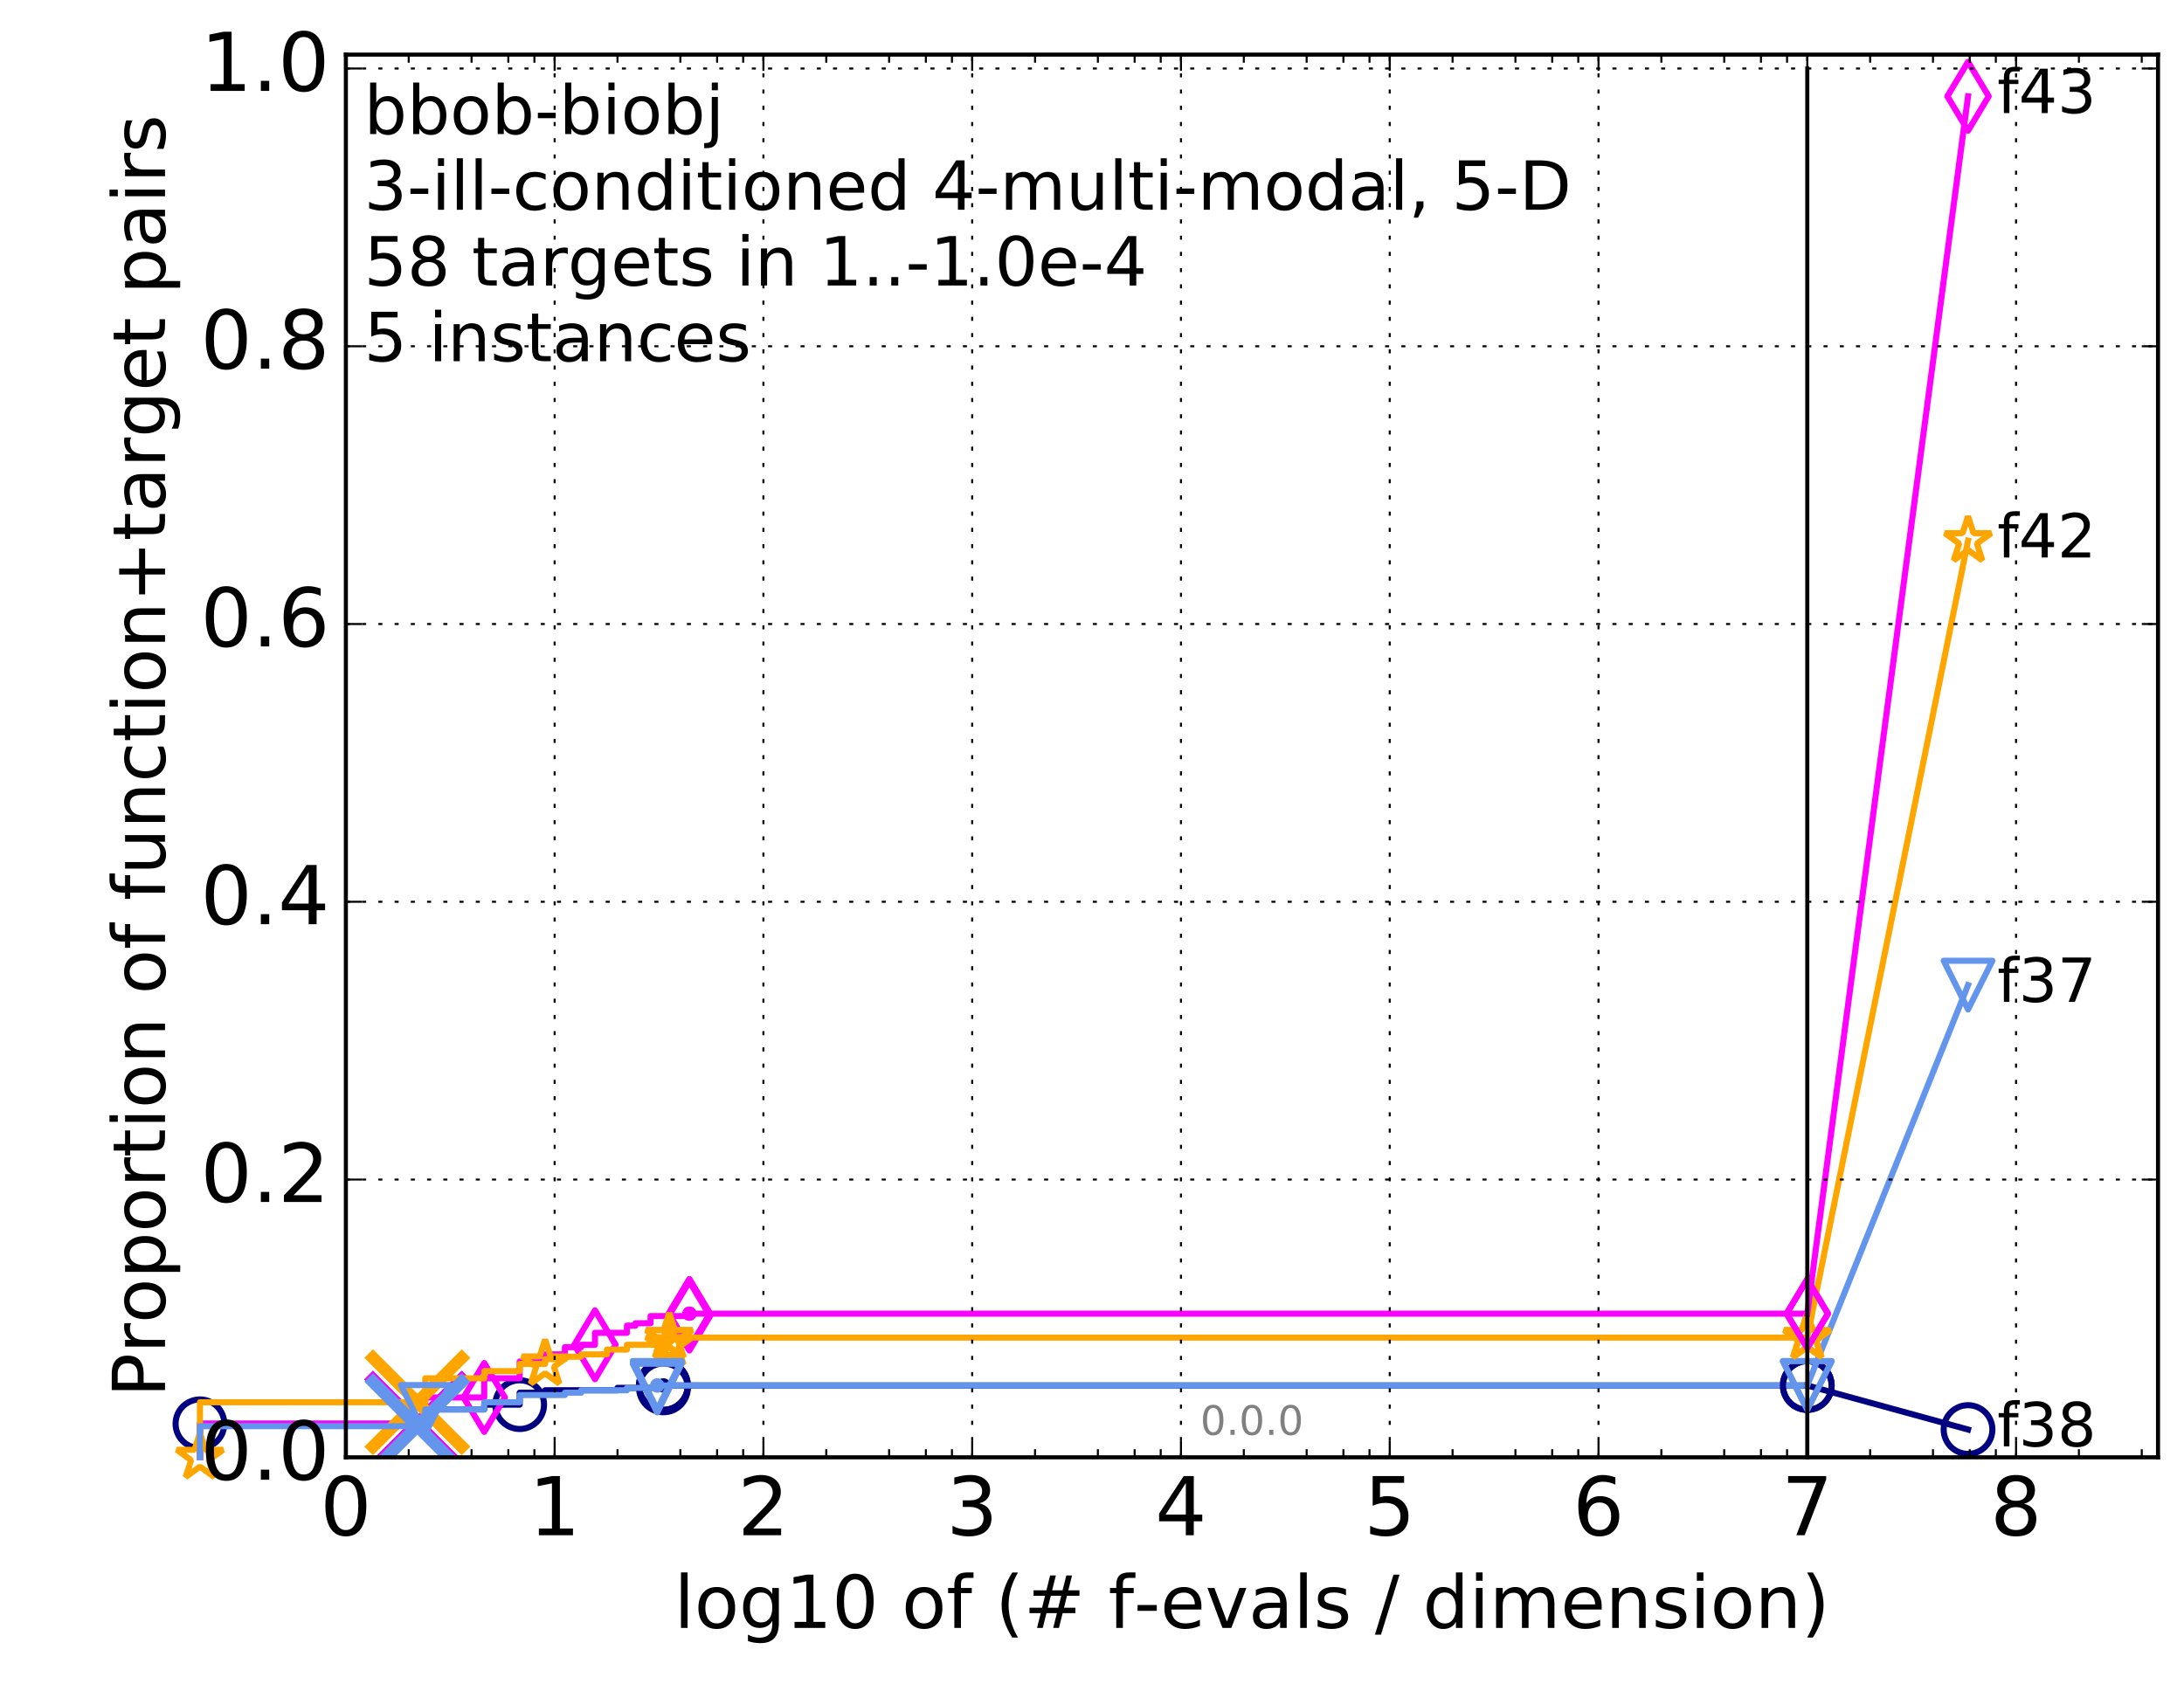 <?xml version="1.0" encoding="utf-8" standalone="no"?>
<!DOCTYPE svg PUBLIC "-//W3C//DTD SVG 1.1//EN"
  "http://www.w3.org/Graphics/SVG/1.1/DTD/svg11.dtd">
<!-- Created with matplotlib (http://matplotlib.org/) -->
<svg height="415pt" version="1.1" viewBox="0 0 538 415" width="538pt" xmlns="http://www.w3.org/2000/svg" xmlns:xlink="http://www.w3.org/1999/xlink">
 <defs>
  <style type="text/css">
*{stroke-linecap:butt;stroke-linejoin:round;stroke-miterlimit:100000;}
  </style>
 </defs>
 <g id="figure_1">
  <g id="patch_1">
   <path d="M 0 415.456 
L 538.8 415.456 
L 538.8 0 
L 0 0 
z
" style="fill:#ffffff;"/>
  </g>
  <g id="axes_1">
   <g id="patch_2">
    <path d="M 85.2 359.056 
L 531.6 359.056 
L 531.6 13.456 
L 85.2 13.456 
z
" style="fill:#ffffff;"/>
   </g>
   <g id="line2d_1">
    <defs>
     <path d="M 0 1.5 
C 0.398 1.5 0.779 1.342 1.061 1.061 
C 1.342 0.779 1.5 0.398 1.5 0 
C 1.5 -0.398 1.342 -0.779 1.061 -1.061 
C 0.779 -1.342 0.398 -1.5 0 -1.5 
C -0.398 -1.5 -0.779 -1.342 -1.061 -1.061 
C -1.342 -0.779 -1.5 -0.398 -1.5 0 
C -1.5 0.398 -1.342 0.779 -1.061 1.061 
C -0.779 1.342 -0.398 1.5 0 1.5 
z
" id="m627e285ddb" style="stroke:#000080;stroke-width:0.5;"/>
    </defs>
    <g>
     <use style="fill:#000080;stroke:#000080;stroke-width:0.5;" x="163.43" xlink:href="#m627e285ddb" y="341.357"/>
     <use style="fill:#000080;stroke:#000080;stroke-width:0.5;" x="163.43" xlink:href="#m627e285ddb" y="341.357"/>
    </g>
   </g>
   <g id="line2d_2">
    <path d="M 49.253 359.056 
L 49.253 350.797 
L 104.754 350.797 
L 104.754 347.257 
L 119.285 347.257 
L 119.285 346.077 
L 128.015 346.077 
L 128.015 343.127 
L 134.275 343.127 
L 134.275 342.537 
L 152.11 342.537 
L 152.11 341.947 
L 163.43 341.947 
L 163.43 341.357 
L 445.2 341.357 
" style="fill:none;stroke:#000080;stroke-linecap:square;stroke-width:1.5;"/>
   </g>
   <g id="line2d_3">
    <defs>
     <path d="M 0 6 
C 1.591 6 3.117 5.368 4.243 4.243 
C 5.368 3.117 6 1.591 6 0 
C 6 -1.591 5.368 -3.117 4.243 -4.243 
C 3.117 -5.368 1.591 -6 0 -6 
C -1.591 -6 -3.117 -5.368 -4.243 -4.243 
C -5.368 -3.117 -6 -1.591 -6 0 
C -6 1.591 -5.368 3.117 -4.243 4.243 
C -3.117 5.368 -1.591 6 0 6 
z
" id="m4778a32272" style="stroke:#000080;stroke-width:1.5;"/>
    </defs>
    <g>
     <use style="fill:none;stroke:#000080;stroke-width:1.5;" x="49.253" xlink:href="#m4778a32272" y="350.797"/>
     <use style="fill:none;stroke:#000080;stroke-width:1.5;" x="128.015" xlink:href="#m4778a32272" y="346.077"/>
     <use style="fill:none;stroke:#000080;stroke-width:1.5;" x="163.43" xlink:href="#m4778a32272" y="341.947"/>
     <use style="fill:none;stroke:#000080;stroke-width:1.5;" x="163.43" xlink:href="#m4778a32272" y="341.357"/>
     <use style="fill:none;stroke:#000080;stroke-width:1.5;" x="163.43" xlink:href="#m4778a32272" y="341.357"/>
     <use style="fill:none;stroke:#000080;stroke-width:1.5;" x="445.2" xlink:href="#m4778a32272" y="341.357"/>
    </g>
   </g>
   <g id="line2d_4"/>
   <g id="line2d_5">
    <path clip-path="url(#pb5460e2770)" d="M 102.81 350.797 
" style="fill:none;stroke:#000080;stroke-linecap:square;"/>
    <defs>
     <path d="M -12 12 
L 12 -12 
M -12 -12 
L 12 12 
" id="m1d1a07d11c" style="stroke:#000080;stroke-width:3.0;"/>
    </defs>
    <g clip-path="url(#pb5460e2770)">
     <use style="fill:#000080;stroke:#000080;stroke-width:3.0;" x="102.81" xlink:href="#m1d1a07d11c" y="350.797"/>
    </g>
   </g>
   <g id="line2d_6">
    <defs>
     <path d="M 0 1.5 
C 0.398 1.5 0.779 1.342 1.061 1.061 
C 1.342 0.779 1.5 0.398 1.5 0 
C 1.5 -0.398 1.342 -0.779 1.061 -1.061 
C 0.779 -1.342 0.398 -1.5 0 -1.5 
C -0.398 -1.5 -0.779 -1.342 -1.061 -1.061 
C -1.342 -0.779 -1.5 -0.398 -1.5 0 
C -1.5 0.398 -1.342 0.779 -1.061 1.061 
C -0.779 1.342 -0.398 1.5 0 1.5 
z
" id="mfc37bd5f70" style="stroke:#ff00ff;stroke-width:0.5;"/>
    </defs>
    <g>
     <use style="fill:#ff00ff;stroke:#ff00ff;stroke-width:0.5;" x="169.822" xlink:href="#mfc37bd5f70" y="323.659"/>
     <use style="fill:#ff00ff;stroke:#ff00ff;stroke-width:0.5;" x="169.822" xlink:href="#mfc37bd5f70" y="323.659"/>
    </g>
   </g>
   <g id="line2d_7">
    <path d="M 49.253 359.056 
L 49.253 350.797 
L 104.754 350.797 
L 104.754 344.307 
L 119.285 344.307 
L 119.285 339.588 
L 128.015 339.588 
L 128.015 335.458 
L 134.275 335.458 
L 134.275 333.688 
L 139.16 333.688 
L 139.16 331.918 
L 143.165 331.918 
L 143.165 331.328 
L 146.561 331.328 
L 146.561 328.378 
L 154.441 328.378 
L 154.441 326.608 
L 156.551 326.608 
L 156.551 326.018 
L 160.254 326.018 
L 160.254 324.249 
L 169.822 324.249 
L 169.822 323.659 
L 445.2 323.659 
" style="fill:none;stroke:#ff00ff;stroke-linecap:square;stroke-width:1.5;"/>
   </g>
   <g id="line2d_8">
    <defs>
     <path d="M -0 8.485 
L 5.091 0 
L 0 -8.485 
L -5.091 -0 
z
" id="m04dad556cb" style="stroke:#ff00ff;stroke-linejoin:miter;stroke-width:1.5;"/>
    </defs>
    <g>
     <use style="fill:none;stroke:#ff00ff;stroke-linejoin:miter;stroke-width:1.5;" x="119.285" xlink:href="#m04dad556cb" y="344.307"/>
     <use style="fill:none;stroke:#ff00ff;stroke-linejoin:miter;stroke-width:1.5;" x="146.561" xlink:href="#m04dad556cb" y="331.328"/>
     <use style="fill:none;stroke:#ff00ff;stroke-linejoin:miter;stroke-width:1.5;" x="169.822" xlink:href="#m04dad556cb" y="324.249"/>
     <use style="fill:none;stroke:#ff00ff;stroke-linejoin:miter;stroke-width:1.5;" x="169.822" xlink:href="#m04dad556cb" y="323.659"/>
     <use style="fill:none;stroke:#ff00ff;stroke-linejoin:miter;stroke-width:1.5;" x="169.822" xlink:href="#m04dad556cb" y="323.659"/>
     <use style="fill:none;stroke:#ff00ff;stroke-linejoin:miter;stroke-width:1.5;" x="445.2" xlink:href="#m04dad556cb" y="323.659"/>
    </g>
   </g>
   <g id="line2d_9"/>
   <g id="line2d_10">
    <path clip-path="url(#pb5460e2770)" d="M 102.81 350.797 
" style="fill:none;stroke:#ff00ff;stroke-linecap:square;"/>
    <defs>
     <path d="M -12 12 
L 12 -12 
M -12 -12 
L 12 12 
" id="mb985dd32b3" style="stroke:#ff00ff;stroke-width:3.0;"/>
    </defs>
    <g clip-path="url(#pb5460e2770)">
     <use style="fill:#ff00ff;stroke:#ff00ff;stroke-width:3.0;" x="102.81" xlink:href="#mb985dd32b3" y="350.797"/>
    </g>
   </g>
   <g id="line2d_11">
    <defs>
     <path d="M 0 1.5 
C 0.398 1.5 0.779 1.342 1.061 1.061 
C 1.342 0.779 1.5 0.398 1.5 0 
C 1.5 -0.398 1.342 -0.779 1.061 -1.061 
C 0.779 -1.342 0.398 -1.5 0 -1.5 
C -0.398 -1.5 -0.779 -1.342 -1.061 -1.061 
C -1.342 -0.779 -1.5 -0.398 -1.5 0 
C -1.5 0.398 -1.342 0.779 -1.061 1.061 
C -0.779 1.342 -0.398 1.5 0 1.5 
z
" id="m0c5cd2903b" style="stroke:#ffa500;stroke-width:0.5;"/>
    </defs>
    <g>
     <use style="fill:#ffa500;stroke:#ffa500;stroke-width:0.5;" x="164.863" xlink:href="#m0c5cd2903b" y="329.558"/>
     <use style="fill:#ffa500;stroke:#ffa500;stroke-width:0.5;" x="164.863" xlink:href="#m0c5cd2903b" y="329.558"/>
    </g>
   </g>
   <g id="line2d_12">
    <path d="M 49.253 359.056 
L 49.253 345.487 
L 104.754 345.487 
L 104.754 339.588 
L 119.285 339.588 
L 119.285 337.818 
L 128.015 337.818 
L 128.015 336.048 
L 134.275 336.048 
L 134.275 334.868 
L 139.16 334.868 
L 139.16 334.278 
L 143.165 334.278 
L 143.165 333.688 
L 149.507 333.688 
L 149.507 332.508 
L 154.441 332.508 
L 154.441 331.328 
L 164.863 331.328 
L 164.863 329.558 
L 445.2 329.558 
" style="fill:none;stroke:#ffa500;stroke-linecap:square;stroke-width:1.5;"/>
   </g>
   <g id="line2d_13">
    <defs>
     <path d="M 0 -6 
L -1.347 -1.854 
L -5.706 -1.854 
L -2.18 0.708 
L -3.527 4.854 
L -0 2.292 
L 3.527 4.854 
L 2.18 0.708 
L 5.706 -1.854 
L 1.347 -1.854 
z
" id="mea5d06a3e4" style="stroke:#ffa500;stroke-linejoin:bevel;stroke-width:1.5;"/>
    </defs>
    <g>
     <use style="fill:none;stroke:#ffa500;stroke-linejoin:bevel;stroke-width:1.5;" x="49.253" xlink:href="#mea5d06a3e4" y="359.056"/>
     <use style="fill:none;stroke:#ffa500;stroke-linejoin:bevel;stroke-width:1.5;" x="134.275" xlink:href="#mea5d06a3e4" y="336.048"/>
     <use style="fill:none;stroke:#ffa500;stroke-linejoin:bevel;stroke-width:1.5;" x="164.863" xlink:href="#mea5d06a3e4" y="331.328"/>
     <use style="fill:none;stroke:#ffa500;stroke-linejoin:bevel;stroke-width:1.5;" x="164.863" xlink:href="#mea5d06a3e4" y="329.558"/>
     <use style="fill:none;stroke:#ffa500;stroke-linejoin:bevel;stroke-width:1.5;" x="164.863" xlink:href="#mea5d06a3e4" y="329.558"/>
     <use style="fill:none;stroke:#ffa500;stroke-linejoin:bevel;stroke-width:1.5;" x="445.2" xlink:href="#mea5d06a3e4" y="329.558"/>
    </g>
   </g>
   <g id="line2d_14"/>
   <g id="line2d_15">
    <path clip-path="url(#pb5460e2770)" d="M 102.81 345.487 
" style="fill:none;stroke:#ffa500;stroke-linecap:square;"/>
    <defs>
     <path d="M -12 12 
L 12 -12 
M -12 -12 
L 12 12 
" id="m4ecc6601d3" style="stroke:#ffa500;stroke-width:3.0;"/>
    </defs>
    <g clip-path="url(#pb5460e2770)">
     <use style="fill:#ffa500;stroke:#ffa500;stroke-width:3.0;" x="102.81" xlink:href="#m4ecc6601d3" y="345.487"/>
    </g>
   </g>
   <g id="line2d_16">
    <defs>
     <path d="M 0 1.5 
C 0.398 1.5 0.779 1.342 1.061 1.061 
C 1.342 0.779 1.5 0.398 1.5 0 
C 1.5 -0.398 1.342 -0.779 1.061 -1.061 
C 0.779 -1.342 0.398 -1.5 0 -1.5 
C -0.398 -1.5 -0.779 -1.342 -1.061 -1.061 
C -1.342 -0.779 -1.5 -0.398 -1.5 0 
C -1.5 0.398 -1.342 0.779 -1.061 1.061 
C -0.779 1.342 -0.398 1.5 0 1.5 
z
" id="m49b8b09e47" style="stroke:#6495ed;stroke-width:0.5;"/>
    </defs>
    <g>
     <use style="fill:#6495ed;stroke:#6495ed;stroke-width:0.5;" x="161.899" xlink:href="#m49b8b09e47" y="341.357"/>
     <use style="fill:#6495ed;stroke:#6495ed;stroke-width:0.5;" x="161.899" xlink:href="#m49b8b09e47" y="341.357"/>
    </g>
   </g>
   <g id="line2d_17">
    <path d="M 49.253 359.056 
L 49.253 351.387 
L 104.754 351.387 
L 104.754 347.257 
L 119.285 347.257 
L 119.285 345.487 
L 128.015 345.487 
L 128.015 343.717 
L 139.16 343.717 
L 139.16 343.127 
L 143.165 343.127 
L 143.165 342.537 
L 154.441 342.537 
L 154.441 341.947 
L 161.899 341.947 
L 161.899 341.357 
L 445.2 341.357 
" style="fill:none;stroke:#6495ed;stroke-linecap:square;stroke-width:1.5;"/>
   </g>
   <g id="line2d_18">
    <defs>
     <path d="M -0 6 
L 6 -6 
L -6 -6 
z
" id="m4f45e049d9" style="stroke:#6495ed;stroke-linejoin:miter;stroke-width:1.5;"/>
    </defs>
    <g>
     <use style="fill:none;stroke:#6495ed;stroke-linejoin:miter;stroke-width:1.5;" x="104.754" xlink:href="#m4f45e049d9" y="347.257"/>
     <use style="fill:none;stroke:#6495ed;stroke-linejoin:miter;stroke-width:1.5;" x="161.899" xlink:href="#m4f45e049d9" y="341.947"/>
     <use style="fill:none;stroke:#6495ed;stroke-linejoin:miter;stroke-width:1.5;" x="161.899" xlink:href="#m4f45e049d9" y="341.947"/>
     <use style="fill:none;stroke:#6495ed;stroke-linejoin:miter;stroke-width:1.5;" x="161.899" xlink:href="#m4f45e049d9" y="341.357"/>
     <use style="fill:none;stroke:#6495ed;stroke-linejoin:miter;stroke-width:1.5;" x="161.899" xlink:href="#m4f45e049d9" y="341.357"/>
     <use style="fill:none;stroke:#6495ed;stroke-linejoin:miter;stroke-width:1.5;" x="445.2" xlink:href="#m4f45e049d9" y="341.357"/>
    </g>
   </g>
   <g id="line2d_19"/>
   <g id="line2d_20">
    <path clip-path="url(#pb5460e2770)" d="M 102.81 351.387 
" style="fill:none;stroke:#6495ed;stroke-linecap:square;"/>
    <defs>
     <path d="M -12 12 
L 12 -12 
M -12 -12 
L 12 12 
" id="m53501fcda3" style="stroke:#6495ed;stroke-width:3.0;"/>
    </defs>
    <g clip-path="url(#pb5460e2770)">
     <use style="fill:#6495ed;stroke:#6495ed;stroke-width:3.0;" x="102.81" xlink:href="#m53501fcda3" y="351.387"/>
    </g>
   </g>
   <g id="line2d_21">
    <path d="M 445.2 341.357 
L 484.8 352.213 
" style="fill:none;stroke:#000080;stroke-linecap:square;stroke-width:1.5;"/>
    <g>
     <use style="fill:none;stroke:#000080;stroke-width:1.5;" x="445.2" xlink:href="#m4778a32272" y="341.357"/>
     <use style="fill:none;stroke:#000080;stroke-width:1.5;" x="484.8" xlink:href="#m4778a32272" y="352.213"/>
    </g>
   </g>
   <g id="line2d_22">
    <path d="M 445.2 341.357 
L 484.8 242.716 
" style="fill:none;stroke:#6495ed;stroke-linecap:square;stroke-width:1.5;"/>
    <g>
     <use style="fill:none;stroke:#6495ed;stroke-linejoin:miter;stroke-width:1.5;" x="445.2" xlink:href="#m4f45e049d9" y="341.357"/>
     <use style="fill:none;stroke:#6495ed;stroke-linejoin:miter;stroke-width:1.5;" x="484.8" xlink:href="#m4f45e049d9" y="242.716"/>
    </g>
   </g>
   <g id="line2d_23">
    <path d="M 445.2 329.558 
L 484.8 133.219 
" style="fill:none;stroke:#ffa500;stroke-linecap:square;stroke-width:1.5;"/>
    <g>
     <use style="fill:none;stroke:#ffa500;stroke-linejoin:bevel;stroke-width:1.5;" x="445.2" xlink:href="#mea5d06a3e4" y="329.558"/>
     <use style="fill:none;stroke:#ffa500;stroke-linejoin:bevel;stroke-width:1.5;" x="484.8" xlink:href="#mea5d06a3e4" y="133.219"/>
    </g>
   </g>
   <g id="line2d_24">
    <path d="M 445.2 323.659 
L 484.8 23.722 
" style="fill:none;stroke:#ff00ff;stroke-linecap:square;stroke-width:1.5;"/>
    <g>
     <use style="fill:none;stroke:#ff00ff;stroke-linejoin:miter;stroke-width:1.5;" x="445.2" xlink:href="#m04dad556cb" y="323.659"/>
     <use style="fill:none;stroke:#ff00ff;stroke-linejoin:miter;stroke-width:1.5;" x="484.8" xlink:href="#m04dad556cb" y="23.722"/>
    </g>
   </g>
   <g id="line2d_25">
    <path d="M 445.2 359.056 
L 445.2 16.878 
" style="fill:none;stroke:#000000;stroke-linecap:square;"/>
   </g>
   <g id="patch_3">
    <path d="M 85.2 13.456 
L 531.6 13.456 
" style="fill:none;stroke:#000000;stroke-linecap:square;stroke-linejoin:miter;"/>
   </g>
   <g id="patch_4">
    <path d="M 531.6 359.056 
L 531.6 13.456 
" style="fill:none;stroke:#000000;stroke-linecap:square;stroke-linejoin:miter;"/>
   </g>
   <g id="patch_5">
    <path d="M 85.2 359.056 
L 531.6 359.056 
" style="fill:none;stroke:#000000;stroke-linecap:square;stroke-linejoin:miter;"/>
   </g>
   <g id="patch_6">
    <path d="M 85.2 359.056 
L 85.2 13.456 
" style="fill:none;stroke:#000000;stroke-linecap:square;stroke-linejoin:miter;"/>
   </g>
   <g id="matplotlib.axis_1">
    <g id="xtick_1">
     <g id="line2d_26">
      <path clip-path="url(#pb5460e2770)" d="M 85.2 359.056 
L 85.2 13.456 
" style="fill:none;stroke:#000000;stroke-dasharray:1,3;stroke-dashoffset:0.0;stroke-width:0.5;"/>
     </g>
     <g id="line2d_27">
      <defs>
       <path d="M 0 0 
L 0 -4 
" id="m4d7419456f" style="stroke:#000000;stroke-width:0.5;"/>
      </defs>
      <g>
       <use style="stroke:#000000;stroke-width:0.5;" x="85.2" xlink:href="#m4d7419456f" y="359.056"/>
      </g>
     </g>
     <g id="line2d_28">
      <defs>
       <path d="M 0 0 
L 0 4 
" id="md04248cd02" style="stroke:#000000;stroke-width:0.5;"/>
      </defs>
      <g>
       <use style="stroke:#000000;stroke-width:0.5;" x="85.2" xlink:href="#md04248cd02" y="13.456"/>
      </g>
     </g>
     <g id="text_1">
      <!-- 0 -->
      <defs>
       <path d="M 31.781 66.406 
Q 24.172 66.406 20.328 58.906 
Q 16.5 51.422 16.5 36.375 
Q 16.5 21.391 20.328 13.891 
Q 24.172 6.391 31.781 6.391 
Q 39.453 6.391 43.281 13.891 
Q 47.125 21.391 47.125 36.375 
Q 47.125 51.422 43.281 58.906 
Q 39.453 66.406 31.781 66.406 
M 31.781 74.219 
Q 44.047 74.219 50.516 64.516 
Q 56.984 54.828 56.984 36.375 
Q 56.984 17.969 50.516 8.266 
Q 44.047 -1.422 31.781 -1.422 
Q 19.531 -1.422 13.062 8.266 
Q 6.594 17.969 6.594 36.375 
Q 6.594 54.828 13.062 64.516 
Q 19.531 74.219 31.781 74.219 
" id="BitstreamVeraSans-Roman-30"/>
      </defs>
      <g transform="translate(78.838 378.253)scale(0.2 -0.2)">
       <use xlink:href="#BitstreamVeraSans-Roman-30"/>
      </g>
     </g>
    </g>
    <g id="xtick_2">
     <g id="line2d_29">
      <path clip-path="url(#pb5460e2770)" d="M 136.629 359.056 
L 136.629 13.456 
" style="fill:none;stroke:#000000;stroke-dasharray:1,3;stroke-dashoffset:0.0;stroke-width:0.5;"/>
     </g>
     <g id="line2d_30">
      <g>
       <use style="stroke:#000000;stroke-width:0.5;" x="136.629" xlink:href="#m4d7419456f" y="359.056"/>
      </g>
     </g>
     <g id="line2d_31">
      <g>
       <use style="stroke:#000000;stroke-width:0.5;" x="136.629" xlink:href="#md04248cd02" y="13.456"/>
      </g>
     </g>
     <g id="text_2">
      <!-- 1 -->
      <defs>
       <path d="M 12.406 8.297 
L 28.516 8.297 
L 28.516 63.922 
L 10.984 60.406 
L 10.984 69.391 
L 28.422 72.906 
L 38.281 72.906 
L 38.281 8.297 
L 54.391 8.297 
L 54.391 0 
L 12.406 0 
z
" id="BitstreamVeraSans-Roman-31"/>
      </defs>
      <g transform="translate(130.266 378.253)scale(0.2 -0.2)">
       <use xlink:href="#BitstreamVeraSans-Roman-31"/>
      </g>
     </g>
    </g>
    <g id="xtick_3">
     <g id="line2d_32">
      <path clip-path="url(#pb5460e2770)" d="M 188.057 359.056 
L 188.057 13.456 
" style="fill:none;stroke:#000000;stroke-dasharray:1,3;stroke-dashoffset:0.0;stroke-width:0.5;"/>
     </g>
     <g id="line2d_33">
      <g>
       <use style="stroke:#000000;stroke-width:0.5;" x="188.057" xlink:href="#m4d7419456f" y="359.056"/>
      </g>
     </g>
     <g id="line2d_34">
      <g>
       <use style="stroke:#000000;stroke-width:0.5;" x="188.057" xlink:href="#md04248cd02" y="13.456"/>
      </g>
     </g>
     <g id="text_3">
      <!-- 2 -->
      <defs>
       <path d="M 19.188 8.297 
L 53.609 8.297 
L 53.609 0 
L 7.328 0 
L 7.328 8.297 
Q 12.938 14.109 22.625 23.891 
Q 32.328 33.688 34.812 36.531 
Q 39.547 41.844 41.422 45.531 
Q 43.312 49.219 43.312 52.781 
Q 43.312 58.594 39.234 62.25 
Q 35.156 65.922 28.609 65.922 
Q 23.969 65.922 18.812 64.312 
Q 13.672 62.703 7.812 59.422 
L 7.812 69.391 
Q 13.766 71.781 18.938 73 
Q 24.125 74.219 28.422 74.219 
Q 39.75 74.219 46.484 68.547 
Q 53.219 62.891 53.219 53.422 
Q 53.219 48.922 51.531 44.891 
Q 49.859 40.875 45.406 35.406 
Q 44.188 33.984 37.641 27.219 
Q 31.109 20.453 19.188 8.297 
" id="BitstreamVeraSans-Roman-32"/>
      </defs>
      <g transform="translate(181.695 378.253)scale(0.2 -0.2)">
       <use xlink:href="#BitstreamVeraSans-Roman-32"/>
      </g>
     </g>
    </g>
    <g id="xtick_4">
     <g id="line2d_35">
      <path clip-path="url(#pb5460e2770)" d="M 239.486 359.056 
L 239.486 13.456 
" style="fill:none;stroke:#000000;stroke-dasharray:1,3;stroke-dashoffset:0.0;stroke-width:0.5;"/>
     </g>
     <g id="line2d_36">
      <g>
       <use style="stroke:#000000;stroke-width:0.5;" x="239.486" xlink:href="#m4d7419456f" y="359.056"/>
      </g>
     </g>
     <g id="line2d_37">
      <g>
       <use style="stroke:#000000;stroke-width:0.5;" x="239.486" xlink:href="#md04248cd02" y="13.456"/>
      </g>
     </g>
     <g id="text_4">
      <!-- 3 -->
      <defs>
       <path d="M 40.578 39.312 
Q 47.656 37.797 51.625 33 
Q 55.609 28.219 55.609 21.188 
Q 55.609 10.406 48.188 4.484 
Q 40.766 -1.422 27.094 -1.422 
Q 22.516 -1.422 17.656 -0.516 
Q 12.797 0.391 7.625 2.203 
L 7.625 11.719 
Q 11.719 9.328 16.594 8.109 
Q 21.484 6.891 26.812 6.891 
Q 36.078 6.891 40.938 10.547 
Q 45.797 14.203 45.797 21.188 
Q 45.797 27.641 41.281 31.266 
Q 36.766 34.906 28.719 34.906 
L 20.219 34.906 
L 20.219 43.016 
L 29.109 43.016 
Q 36.375 43.016 40.234 45.922 
Q 44.094 48.828 44.094 54.297 
Q 44.094 59.906 40.109 62.906 
Q 36.141 65.922 28.719 65.922 
Q 24.656 65.922 20.016 65.031 
Q 15.375 64.156 9.812 62.312 
L 9.812 71.094 
Q 15.438 72.656 20.344 73.438 
Q 25.25 74.219 29.594 74.219 
Q 40.828 74.219 47.359 69.109 
Q 53.906 64.016 53.906 55.328 
Q 53.906 49.266 50.438 45.094 
Q 46.969 40.922 40.578 39.312 
" id="BitstreamVeraSans-Roman-33"/>
      </defs>
      <g transform="translate(233.123 378.253)scale(0.2 -0.2)">
       <use xlink:href="#BitstreamVeraSans-Roman-33"/>
      </g>
     </g>
    </g>
    <g id="xtick_5">
     <g id="line2d_38">
      <path clip-path="url(#pb5460e2770)" d="M 290.914 359.056 
L 290.914 13.456 
" style="fill:none;stroke:#000000;stroke-dasharray:1,3;stroke-dashoffset:0.0;stroke-width:0.5;"/>
     </g>
     <g id="line2d_39">
      <g>
       <use style="stroke:#000000;stroke-width:0.5;" x="290.914" xlink:href="#m4d7419456f" y="359.056"/>
      </g>
     </g>
     <g id="line2d_40">
      <g>
       <use style="stroke:#000000;stroke-width:0.5;" x="290.914" xlink:href="#md04248cd02" y="13.456"/>
      </g>
     </g>
     <g id="text_5">
      <!-- 4 -->
      <defs>
       <path d="M 37.797 64.312 
L 12.891 25.391 
L 37.797 25.391 
z
M 35.203 72.906 
L 47.609 72.906 
L 47.609 25.391 
L 58.016 25.391 
L 58.016 17.188 
L 47.609 17.188 
L 47.609 0 
L 37.797 0 
L 37.797 17.188 
L 4.891 17.188 
L 4.891 26.703 
z
" id="BitstreamVeraSans-Roman-34"/>
      </defs>
      <g transform="translate(284.552 378.253)scale(0.2 -0.2)">
       <use xlink:href="#BitstreamVeraSans-Roman-34"/>
      </g>
     </g>
    </g>
    <g id="xtick_6">
     <g id="line2d_41">
      <path clip-path="url(#pb5460e2770)" d="M 342.343 359.056 
L 342.343 13.456 
" style="fill:none;stroke:#000000;stroke-dasharray:1,3;stroke-dashoffset:0.0;stroke-width:0.5;"/>
     </g>
     <g id="line2d_42">
      <g>
       <use style="stroke:#000000;stroke-width:0.5;" x="342.343" xlink:href="#m4d7419456f" y="359.056"/>
      </g>
     </g>
     <g id="line2d_43">
      <g>
       <use style="stroke:#000000;stroke-width:0.5;" x="342.343" xlink:href="#md04248cd02" y="13.456"/>
      </g>
     </g>
     <g id="text_6">
      <!-- 5 -->
      <defs>
       <path d="M 10.797 72.906 
L 49.516 72.906 
L 49.516 64.594 
L 19.828 64.594 
L 19.828 46.734 
Q 21.969 47.469 24.109 47.828 
Q 26.266 48.188 28.422 48.188 
Q 40.625 48.188 47.75 41.5 
Q 54.891 34.812 54.891 23.391 
Q 54.891 11.625 47.562 5.094 
Q 40.234 -1.422 26.906 -1.422 
Q 22.312 -1.422 17.547 -0.641 
Q 12.797 0.141 7.719 1.703 
L 7.719 11.625 
Q 12.109 9.234 16.797 8.062 
Q 21.484 6.891 26.703 6.891 
Q 35.156 6.891 40.078 11.328 
Q 45.016 15.766 45.016 23.391 
Q 45.016 31 40.078 35.438 
Q 35.156 39.891 26.703 39.891 
Q 22.75 39.891 18.812 39.016 
Q 14.891 38.141 10.797 36.281 
z
" id="BitstreamVeraSans-Roman-35"/>
      </defs>
      <g transform="translate(335.98 378.253)scale(0.2 -0.2)">
       <use xlink:href="#BitstreamVeraSans-Roman-35"/>
      </g>
     </g>
    </g>
    <g id="xtick_7">
     <g id="line2d_44">
      <path clip-path="url(#pb5460e2770)" d="M 393.771 359.056 
L 393.771 13.456 
" style="fill:none;stroke:#000000;stroke-dasharray:1,3;stroke-dashoffset:0.0;stroke-width:0.5;"/>
     </g>
     <g id="line2d_45">
      <g>
       <use style="stroke:#000000;stroke-width:0.5;" x="393.771" xlink:href="#m4d7419456f" y="359.056"/>
      </g>
     </g>
     <g id="line2d_46">
      <g>
       <use style="stroke:#000000;stroke-width:0.5;" x="393.771" xlink:href="#md04248cd02" y="13.456"/>
      </g>
     </g>
     <g id="text_7">
      <!-- 6 -->
      <defs>
       <path d="M 33.016 40.375 
Q 26.375 40.375 22.484 35.828 
Q 18.609 31.297 18.609 23.391 
Q 18.609 15.531 22.484 10.953 
Q 26.375 6.391 33.016 6.391 
Q 39.656 6.391 43.531 10.953 
Q 47.406 15.531 47.406 23.391 
Q 47.406 31.297 43.531 35.828 
Q 39.656 40.375 33.016 40.375 
M 52.594 71.297 
L 52.594 62.312 
Q 48.875 64.062 45.094 64.984 
Q 41.312 65.922 37.594 65.922 
Q 27.828 65.922 22.672 59.328 
Q 17.531 52.734 16.797 39.406 
Q 19.672 43.656 24.016 45.922 
Q 28.375 48.188 33.594 48.188 
Q 44.578 48.188 50.953 41.516 
Q 57.328 34.859 57.328 23.391 
Q 57.328 12.156 50.688 5.359 
Q 44.047 -1.422 33.016 -1.422 
Q 20.359 -1.422 13.672 8.266 
Q 6.984 17.969 6.984 36.375 
Q 6.984 53.656 15.188 63.938 
Q 23.391 74.219 37.203 74.219 
Q 40.922 74.219 44.703 73.484 
Q 48.484 72.75 52.594 71.297 
" id="BitstreamVeraSans-Roman-36"/>
      </defs>
      <g transform="translate(387.409 378.253)scale(0.2 -0.2)">
       <use xlink:href="#BitstreamVeraSans-Roman-36"/>
      </g>
     </g>
    </g>
    <g id="xtick_8">
     <g id="line2d_47">
      <path clip-path="url(#pb5460e2770)" d="M 445.2 359.056 
L 445.2 13.456 
" style="fill:none;stroke:#000000;stroke-dasharray:1,3;stroke-dashoffset:0.0;stroke-width:0.5;"/>
     </g>
     <g id="line2d_48">
      <g>
       <use style="stroke:#000000;stroke-width:0.5;" x="445.2" xlink:href="#m4d7419456f" y="359.056"/>
      </g>
     </g>
     <g id="line2d_49">
      <g>
       <use style="stroke:#000000;stroke-width:0.5;" x="445.2" xlink:href="#md04248cd02" y="13.456"/>
      </g>
     </g>
     <g id="text_8">
      <!-- 7 -->
      <defs>
       <path d="M 8.203 72.906 
L 55.078 72.906 
L 55.078 68.703 
L 28.609 0 
L 18.312 0 
L 43.219 64.594 
L 8.203 64.594 
z
" id="BitstreamVeraSans-Roman-37"/>
      </defs>
      <g transform="translate(438.837 378.253)scale(0.2 -0.2)">
       <use xlink:href="#BitstreamVeraSans-Roman-37"/>
      </g>
     </g>
    </g>
    <g id="xtick_9">
     <g id="line2d_50">
      <path clip-path="url(#pb5460e2770)" d="M 496.629 359.056 
L 496.629 13.456 
" style="fill:none;stroke:#000000;stroke-dasharray:1,3;stroke-dashoffset:0.0;stroke-width:0.5;"/>
     </g>
     <g id="line2d_51">
      <g>
       <use style="stroke:#000000;stroke-width:0.5;" x="496.629" xlink:href="#m4d7419456f" y="359.056"/>
      </g>
     </g>
     <g id="line2d_52">
      <g>
       <use style="stroke:#000000;stroke-width:0.5;" x="496.629" xlink:href="#md04248cd02" y="13.456"/>
      </g>
     </g>
     <g id="text_9">
      <!-- 8 -->
      <defs>
       <path d="M 31.781 34.625 
Q 24.75 34.625 20.719 30.859 
Q 16.703 27.094 16.703 20.516 
Q 16.703 13.922 20.719 10.156 
Q 24.75 6.391 31.781 6.391 
Q 38.812 6.391 42.859 10.172 
Q 46.922 13.969 46.922 20.516 
Q 46.922 27.094 42.891 30.859 
Q 38.875 34.625 31.781 34.625 
M 21.922 38.812 
Q 15.578 40.375 12.031 44.719 
Q 8.5 49.078 8.5 55.328 
Q 8.5 64.062 14.719 69.141 
Q 20.953 74.219 31.781 74.219 
Q 42.672 74.219 48.875 69.141 
Q 55.078 64.062 55.078 55.328 
Q 55.078 49.078 51.531 44.719 
Q 48 40.375 41.703 38.812 
Q 48.828 37.156 52.797 32.312 
Q 56.781 27.484 56.781 20.516 
Q 56.781 9.906 50.312 4.234 
Q 43.844 -1.422 31.781 -1.422 
Q 19.734 -1.422 13.25 4.234 
Q 6.781 9.906 6.781 20.516 
Q 6.781 27.484 10.781 32.312 
Q 14.797 37.156 21.922 38.812 
M 18.312 54.391 
Q 18.312 48.734 21.844 45.562 
Q 25.391 42.391 31.781 42.391 
Q 38.141 42.391 41.719 45.562 
Q 45.312 48.734 45.312 54.391 
Q 45.312 60.062 41.719 63.234 
Q 38.141 66.406 31.781 66.406 
Q 25.391 66.406 21.844 63.234 
Q 18.312 60.062 18.312 54.391 
" id="BitstreamVeraSans-Roman-38"/>
      </defs>
      <g transform="translate(490.266 378.253)scale(0.2 -0.2)">
       <use xlink:href="#BitstreamVeraSans-Roman-38"/>
      </g>
     </g>
    </g>
    <g id="xtick_10">
     <g id="line2d_53">
      <defs>
       <path d="M 0 0 
L 0 -2 
" id="mde5fa6fe50" style="stroke:#000000;stroke-width:0.5;"/>
      </defs>
      <g>
       <use style="stroke:#000000;stroke-width:0.5;" x="100.682" xlink:href="#mde5fa6fe50" y="359.056"/>
      </g>
     </g>
     <g id="line2d_54">
      <defs>
       <path d="M 0 0 
L 0 2 
" id="m4457b76272" style="stroke:#000000;stroke-width:0.5;"/>
      </defs>
      <g>
       <use style="stroke:#000000;stroke-width:0.5;" x="100.682" xlink:href="#m4457b76272" y="13.456"/>
      </g>
     </g>
    </g>
    <g id="xtick_11">
     <g id="line2d_55">
      <g>
       <use style="stroke:#000000;stroke-width:0.5;" x="116.163" xlink:href="#mde5fa6fe50" y="359.056"/>
      </g>
     </g>
     <g id="line2d_56">
      <g>
       <use style="stroke:#000000;stroke-width:0.5;" x="116.163" xlink:href="#m4457b76272" y="13.456"/>
      </g>
     </g>
    </g>
    <g id="xtick_12">
     <g id="line2d_57">
      <g>
       <use style="stroke:#000000;stroke-width:0.5;" x="125.219" xlink:href="#mde5fa6fe50" y="359.056"/>
      </g>
     </g>
     <g id="line2d_58">
      <g>
       <use style="stroke:#000000;stroke-width:0.5;" x="125.219" xlink:href="#m4457b76272" y="13.456"/>
      </g>
     </g>
    </g>
    <g id="xtick_13">
     <g id="line2d_59">
      <g>
       <use style="stroke:#000000;stroke-width:0.5;" x="131.645" xlink:href="#mde5fa6fe50" y="359.056"/>
      </g>
     </g>
     <g id="line2d_60">
      <g>
       <use style="stroke:#000000;stroke-width:0.5;" x="131.645" xlink:href="#m4457b76272" y="13.456"/>
      </g>
     </g>
    </g>
    <g id="xtick_14">
     <g id="line2d_61">
      <g>
       <use style="stroke:#000000;stroke-width:0.5;" x="152.11" xlink:href="#mde5fa6fe50" y="359.056"/>
      </g>
     </g>
     <g id="line2d_62">
      <g>
       <use style="stroke:#000000;stroke-width:0.5;" x="152.11" xlink:href="#m4457b76272" y="13.456"/>
      </g>
     </g>
    </g>
    <g id="xtick_15">
     <g id="line2d_63">
      <g>
       <use style="stroke:#000000;stroke-width:0.5;" x="167.592" xlink:href="#mde5fa6fe50" y="359.056"/>
      </g>
     </g>
     <g id="line2d_64">
      <g>
       <use style="stroke:#000000;stroke-width:0.5;" x="167.592" xlink:href="#m4457b76272" y="13.456"/>
      </g>
     </g>
    </g>
    <g id="xtick_16">
     <g id="line2d_65">
      <g>
       <use style="stroke:#000000;stroke-width:0.5;" x="176.648" xlink:href="#mde5fa6fe50" y="359.056"/>
      </g>
     </g>
     <g id="line2d_66">
      <g>
       <use style="stroke:#000000;stroke-width:0.5;" x="176.648" xlink:href="#m4457b76272" y="13.456"/>
      </g>
     </g>
    </g>
    <g id="xtick_17">
     <g id="line2d_67">
      <g>
       <use style="stroke:#000000;stroke-width:0.5;" x="183.073" xlink:href="#mde5fa6fe50" y="359.056"/>
      </g>
     </g>
     <g id="line2d_68">
      <g>
       <use style="stroke:#000000;stroke-width:0.5;" x="183.073" xlink:href="#m4457b76272" y="13.456"/>
      </g>
     </g>
    </g>
    <g id="xtick_18">
     <g id="line2d_69">
      <g>
       <use style="stroke:#000000;stroke-width:0.5;" x="203.539" xlink:href="#mde5fa6fe50" y="359.056"/>
      </g>
     </g>
     <g id="line2d_70">
      <g>
       <use style="stroke:#000000;stroke-width:0.5;" x="203.539" xlink:href="#m4457b76272" y="13.456"/>
      </g>
     </g>
    </g>
    <g id="xtick_19">
     <g id="line2d_71">
      <g>
       <use style="stroke:#000000;stroke-width:0.5;" x="219.02" xlink:href="#mde5fa6fe50" y="359.056"/>
      </g>
     </g>
     <g id="line2d_72">
      <g>
       <use style="stroke:#000000;stroke-width:0.5;" x="219.02" xlink:href="#m4457b76272" y="13.456"/>
      </g>
     </g>
    </g>
    <g id="xtick_20">
     <g id="line2d_73">
      <g>
       <use style="stroke:#000000;stroke-width:0.5;" x="228.076" xlink:href="#mde5fa6fe50" y="359.056"/>
      </g>
     </g>
     <g id="line2d_74">
      <g>
       <use style="stroke:#000000;stroke-width:0.5;" x="228.076" xlink:href="#m4457b76272" y="13.456"/>
      </g>
     </g>
    </g>
    <g id="xtick_21">
     <g id="line2d_75">
      <g>
       <use style="stroke:#000000;stroke-width:0.5;" x="234.502" xlink:href="#mde5fa6fe50" y="359.056"/>
      </g>
     </g>
     <g id="line2d_76">
      <g>
       <use style="stroke:#000000;stroke-width:0.5;" x="234.502" xlink:href="#m4457b76272" y="13.456"/>
      </g>
     </g>
    </g>
    <g id="xtick_22">
     <g id="line2d_77">
      <g>
       <use style="stroke:#000000;stroke-width:0.5;" x="254.967" xlink:href="#mde5fa6fe50" y="359.056"/>
      </g>
     </g>
     <g id="line2d_78">
      <g>
       <use style="stroke:#000000;stroke-width:0.5;" x="254.967" xlink:href="#m4457b76272" y="13.456"/>
      </g>
     </g>
    </g>
    <g id="xtick_23">
     <g id="line2d_79">
      <g>
       <use style="stroke:#000000;stroke-width:0.5;" x="270.449" xlink:href="#mde5fa6fe50" y="359.056"/>
      </g>
     </g>
     <g id="line2d_80">
      <g>
       <use style="stroke:#000000;stroke-width:0.5;" x="270.449" xlink:href="#m4457b76272" y="13.456"/>
      </g>
     </g>
    </g>
    <g id="xtick_24">
     <g id="line2d_81">
      <g>
       <use style="stroke:#000000;stroke-width:0.5;" x="279.505" xlink:href="#mde5fa6fe50" y="359.056"/>
      </g>
     </g>
     <g id="line2d_82">
      <g>
       <use style="stroke:#000000;stroke-width:0.5;" x="279.505" xlink:href="#m4457b76272" y="13.456"/>
      </g>
     </g>
    </g>
    <g id="xtick_25">
     <g id="line2d_83">
      <g>
       <use style="stroke:#000000;stroke-width:0.5;" x="285.93" xlink:href="#mde5fa6fe50" y="359.056"/>
      </g>
     </g>
     <g id="line2d_84">
      <g>
       <use style="stroke:#000000;stroke-width:0.5;" x="285.93" xlink:href="#m4457b76272" y="13.456"/>
      </g>
     </g>
    </g>
    <g id="xtick_26">
     <g id="line2d_85">
      <g>
       <use style="stroke:#000000;stroke-width:0.5;" x="306.396" xlink:href="#mde5fa6fe50" y="359.056"/>
      </g>
     </g>
     <g id="line2d_86">
      <g>
       <use style="stroke:#000000;stroke-width:0.5;" x="306.396" xlink:href="#m4457b76272" y="13.456"/>
      </g>
     </g>
    </g>
    <g id="xtick_27">
     <g id="line2d_87">
      <g>
       <use style="stroke:#000000;stroke-width:0.5;" x="321.877" xlink:href="#mde5fa6fe50" y="359.056"/>
      </g>
     </g>
     <g id="line2d_88">
      <g>
       <use style="stroke:#000000;stroke-width:0.5;" x="321.877" xlink:href="#m4457b76272" y="13.456"/>
      </g>
     </g>
    </g>
    <g id="xtick_28">
     <g id="line2d_89">
      <g>
       <use style="stroke:#000000;stroke-width:0.5;" x="330.933" xlink:href="#mde5fa6fe50" y="359.056"/>
      </g>
     </g>
     <g id="line2d_90">
      <g>
       <use style="stroke:#000000;stroke-width:0.5;" x="330.933" xlink:href="#m4457b76272" y="13.456"/>
      </g>
     </g>
    </g>
    <g id="xtick_29">
     <g id="line2d_91">
      <g>
       <use style="stroke:#000000;stroke-width:0.5;" x="337.359" xlink:href="#mde5fa6fe50" y="359.056"/>
      </g>
     </g>
     <g id="line2d_92">
      <g>
       <use style="stroke:#000000;stroke-width:0.5;" x="337.359" xlink:href="#m4457b76272" y="13.456"/>
      </g>
     </g>
    </g>
    <g id="xtick_30">
     <g id="line2d_93">
      <g>
       <use style="stroke:#000000;stroke-width:0.5;" x="357.824" xlink:href="#mde5fa6fe50" y="359.056"/>
      </g>
     </g>
     <g id="line2d_94">
      <g>
       <use style="stroke:#000000;stroke-width:0.5;" x="357.824" xlink:href="#m4457b76272" y="13.456"/>
      </g>
     </g>
    </g>
    <g id="xtick_31">
     <g id="line2d_95">
      <g>
       <use style="stroke:#000000;stroke-width:0.5;" x="373.306" xlink:href="#mde5fa6fe50" y="359.056"/>
      </g>
     </g>
     <g id="line2d_96">
      <g>
       <use style="stroke:#000000;stroke-width:0.5;" x="373.306" xlink:href="#m4457b76272" y="13.456"/>
      </g>
     </g>
    </g>
    <g id="xtick_32">
     <g id="line2d_97">
      <g>
       <use style="stroke:#000000;stroke-width:0.5;" x="382.362" xlink:href="#mde5fa6fe50" y="359.056"/>
      </g>
     </g>
     <g id="line2d_98">
      <g>
       <use style="stroke:#000000;stroke-width:0.5;" x="382.362" xlink:href="#m4457b76272" y="13.456"/>
      </g>
     </g>
    </g>
    <g id="xtick_33">
     <g id="line2d_99">
      <g>
       <use style="stroke:#000000;stroke-width:0.5;" x="388.787" xlink:href="#mde5fa6fe50" y="359.056"/>
      </g>
     </g>
     <g id="line2d_100">
      <g>
       <use style="stroke:#000000;stroke-width:0.5;" x="388.787" xlink:href="#m4457b76272" y="13.456"/>
      </g>
     </g>
    </g>
    <g id="xtick_34">
     <g id="line2d_101">
      <g>
       <use style="stroke:#000000;stroke-width:0.5;" x="409.253" xlink:href="#mde5fa6fe50" y="359.056"/>
      </g>
     </g>
     <g id="line2d_102">
      <g>
       <use style="stroke:#000000;stroke-width:0.5;" x="409.253" xlink:href="#m4457b76272" y="13.456"/>
      </g>
     </g>
    </g>
    <g id="xtick_35">
     <g id="line2d_103">
      <g>
       <use style="stroke:#000000;stroke-width:0.5;" x="424.735" xlink:href="#mde5fa6fe50" y="359.056"/>
      </g>
     </g>
     <g id="line2d_104">
      <g>
       <use style="stroke:#000000;stroke-width:0.5;" x="424.735" xlink:href="#m4457b76272" y="13.456"/>
      </g>
     </g>
    </g>
    <g id="xtick_36">
     <g id="line2d_105">
      <g>
       <use style="stroke:#000000;stroke-width:0.5;" x="433.791" xlink:href="#mde5fa6fe50" y="359.056"/>
      </g>
     </g>
     <g id="line2d_106">
      <g>
       <use style="stroke:#000000;stroke-width:0.5;" x="433.791" xlink:href="#m4457b76272" y="13.456"/>
      </g>
     </g>
    </g>
    <g id="xtick_37">
     <g id="line2d_107">
      <g>
       <use style="stroke:#000000;stroke-width:0.5;" x="440.216" xlink:href="#mde5fa6fe50" y="359.056"/>
      </g>
     </g>
     <g id="line2d_108">
      <g>
       <use style="stroke:#000000;stroke-width:0.5;" x="440.216" xlink:href="#m4457b76272" y="13.456"/>
      </g>
     </g>
    </g>
    <g id="xtick_38">
     <g id="line2d_109">
      <g>
       <use style="stroke:#000000;stroke-width:0.5;" x="460.682" xlink:href="#mde5fa6fe50" y="359.056"/>
      </g>
     </g>
     <g id="line2d_110">
      <g>
       <use style="stroke:#000000;stroke-width:0.5;" x="460.682" xlink:href="#m4457b76272" y="13.456"/>
      </g>
     </g>
    </g>
    <g id="xtick_39">
     <g id="line2d_111">
      <g>
       <use style="stroke:#000000;stroke-width:0.5;" x="476.163" xlink:href="#mde5fa6fe50" y="359.056"/>
      </g>
     </g>
     <g id="line2d_112">
      <g>
       <use style="stroke:#000000;stroke-width:0.5;" x="476.163" xlink:href="#m4457b76272" y="13.456"/>
      </g>
     </g>
    </g>
    <g id="xtick_40">
     <g id="line2d_113">
      <g>
       <use style="stroke:#000000;stroke-width:0.5;" x="485.219" xlink:href="#mde5fa6fe50" y="359.056"/>
      </g>
     </g>
     <g id="line2d_114">
      <g>
       <use style="stroke:#000000;stroke-width:0.5;" x="485.219" xlink:href="#m4457b76272" y="13.456"/>
      </g>
     </g>
    </g>
    <g id="xtick_41">
     <g id="line2d_115">
      <g>
       <use style="stroke:#000000;stroke-width:0.5;" x="491.645" xlink:href="#mde5fa6fe50" y="359.056"/>
      </g>
     </g>
     <g id="line2d_116">
      <g>
       <use style="stroke:#000000;stroke-width:0.5;" x="491.645" xlink:href="#m4457b76272" y="13.456"/>
      </g>
     </g>
    </g>
    <g id="xtick_42">
     <g id="line2d_117">
      <g>
       <use style="stroke:#000000;stroke-width:0.5;" x="512.11" xlink:href="#mde5fa6fe50" y="359.056"/>
      </g>
     </g>
     <g id="line2d_118">
      <g>
       <use style="stroke:#000000;stroke-width:0.5;" x="512.11" xlink:href="#m4457b76272" y="13.456"/>
      </g>
     </g>
    </g>
    <g id="xtick_43">
     <g id="line2d_119">
      <g>
       <use style="stroke:#000000;stroke-width:0.5;" x="527.592" xlink:href="#mde5fa6fe50" y="359.056"/>
      </g>
     </g>
     <g id="line2d_120">
      <g>
       <use style="stroke:#000000;stroke-width:0.5;" x="527.592" xlink:href="#m4457b76272" y="13.456"/>
      </g>
     </g>
    </g>
    <g id="text_10">
     <!-- log10 of (# f-evals / dimension) -->
     <defs>
      <path id="BitstreamVeraSans-Roman-20"/>
      <path d="M 51.125 44 
L 36.922 44 
L 32.812 27.688 
L 47.125 27.688 
z
M 43.797 71.781 
L 38.719 51.516 
L 52.984 51.516 
L 58.109 71.781 
L 65.922 71.781 
L 60.891 51.516 
L 76.125 51.516 
L 76.125 44 
L 58.984 44 
L 54.984 27.688 
L 70.516 27.688 
L 70.516 20.219 
L 53.078 20.219 
L 48 0 
L 40.188 0 
L 45.219 20.219 
L 30.906 20.219 
L 25.875 0 
L 18.016 0 
L 23.094 20.219 
L 7.719 20.219 
L 7.719 27.688 
L 24.906 27.688 
L 29 44 
L 13.281 44 
L 13.281 51.516 
L 30.906 51.516 
L 35.891 71.781 
z
" id="BitstreamVeraSans-Roman-23"/>
      <path d="M 52 44.188 
Q 55.375 50.25 60.062 53.125 
Q 64.75 56 71.094 56 
Q 79.641 56 84.281 50.016 
Q 88.922 44.047 88.922 33.016 
L 88.922 0 
L 79.891 0 
L 79.891 32.719 
Q 79.891 40.578 77.094 44.375 
Q 74.312 48.188 68.609 48.188 
Q 61.625 48.188 57.562 43.547 
Q 53.516 38.922 53.516 30.906 
L 53.516 0 
L 44.484 0 
L 44.484 32.719 
Q 44.484 40.625 41.703 44.406 
Q 38.922 48.188 33.109 48.188 
Q 26.219 48.188 22.156 43.531 
Q 18.109 38.875 18.109 30.906 
L 18.109 0 
L 9.078 0 
L 9.078 54.688 
L 18.109 54.688 
L 18.109 46.188 
Q 21.188 51.219 25.484 53.609 
Q 29.781 56 35.688 56 
Q 41.656 56 45.828 52.969 
Q 50 49.953 52 44.188 
" id="BitstreamVeraSans-Roman-6d"/>
      <path d="M 54.891 33.016 
L 54.891 0 
L 45.906 0 
L 45.906 32.719 
Q 45.906 40.484 42.875 44.328 
Q 39.844 48.188 33.797 48.188 
Q 26.516 48.188 22.312 43.547 
Q 18.109 38.922 18.109 30.906 
L 18.109 0 
L 9.078 0 
L 9.078 54.688 
L 18.109 54.688 
L 18.109 46.188 
Q 21.344 51.125 25.703 53.562 
Q 30.078 56 35.797 56 
Q 45.219 56 50.047 50.172 
Q 54.891 44.344 54.891 33.016 
" id="BitstreamVeraSans-Roman-6e"/>
      <path d="M 31 75.875 
Q 24.469 64.656 21.281 53.656 
Q 18.109 42.672 18.109 31.391 
Q 18.109 20.125 21.312 9.062 
Q 24.516 -2 31 -13.188 
L 23.188 -13.188 
Q 15.875 -1.703 12.234 9.375 
Q 8.594 20.453 8.594 31.391 
Q 8.594 42.281 12.203 53.312 
Q 15.828 64.359 23.188 75.875 
z
" id="BitstreamVeraSans-Roman-28"/>
      <path d="M 30.609 48.391 
Q 23.391 48.391 19.188 42.75 
Q 14.984 37.109 14.984 27.297 
Q 14.984 17.484 19.156 11.844 
Q 23.344 6.203 30.609 6.203 
Q 37.797 6.203 41.984 11.859 
Q 46.188 17.531 46.188 27.297 
Q 46.188 37.016 41.984 42.703 
Q 37.797 48.391 30.609 48.391 
M 30.609 56 
Q 42.328 56 49.016 48.375 
Q 55.719 40.766 55.719 27.297 
Q 55.719 13.875 49.016 6.219 
Q 42.328 -1.422 30.609 -1.422 
Q 18.844 -1.422 12.172 6.219 
Q 5.516 13.875 5.516 27.297 
Q 5.516 40.766 12.172 48.375 
Q 18.844 56 30.609 56 
" id="BitstreamVeraSans-Roman-6f"/>
      <path d="M 9.422 75.984 
L 18.406 75.984 
L 18.406 0 
L 9.422 0 
z
" id="BitstreamVeraSans-Roman-6c"/>
      <path d="M 2.984 54.688 
L 12.5 54.688 
L 29.594 8.797 
L 46.688 54.688 
L 56.203 54.688 
L 35.688 0 
L 23.484 0 
z
" id="BitstreamVeraSans-Roman-76"/>
      <path d="M 9.422 54.688 
L 18.406 54.688 
L 18.406 0 
L 9.422 0 
z
M 9.422 75.984 
L 18.406 75.984 
L 18.406 64.594 
L 9.422 64.594 
z
" id="BitstreamVeraSans-Roman-69"/>
      <path d="M 4.891 31.391 
L 31.203 31.391 
L 31.203 23.391 
L 4.891 23.391 
z
" id="BitstreamVeraSans-Roman-2d"/>
      <path d="M 25.391 72.906 
L 33.688 72.906 
L 8.297 -9.281 
L 0 -9.281 
z
" id="BitstreamVeraSans-Roman-2f"/>
      <path d="M 56.203 29.594 
L 56.203 25.203 
L 14.891 25.203 
Q 15.484 15.922 20.484 11.062 
Q 25.484 6.203 34.422 6.203 
Q 39.594 6.203 44.453 7.469 
Q 49.312 8.734 54.109 11.281 
L 54.109 2.781 
Q 49.266 0.734 44.188 -0.344 
Q 39.109 -1.422 33.891 -1.422 
Q 20.797 -1.422 13.156 6.188 
Q 5.516 13.812 5.516 26.812 
Q 5.516 40.234 12.766 48.109 
Q 20.016 56 32.328 56 
Q 43.359 56 49.781 48.891 
Q 56.203 41.797 56.203 29.594 
M 47.219 32.234 
Q 47.125 39.594 43.094 43.984 
Q 39.062 48.391 32.422 48.391 
Q 24.906 48.391 20.391 44.141 
Q 15.875 39.891 15.188 32.172 
z
" id="BitstreamVeraSans-Roman-65"/>
      <path d="M 45.406 46.391 
L 45.406 75.984 
L 54.391 75.984 
L 54.391 0 
L 45.406 0 
L 45.406 8.203 
Q 42.578 3.328 38.25 0.953 
Q 33.938 -1.422 27.875 -1.422 
Q 17.969 -1.422 11.734 6.484 
Q 5.516 14.406 5.516 27.297 
Q 5.516 40.188 11.734 48.094 
Q 17.969 56 27.875 56 
Q 33.938 56 38.25 53.625 
Q 42.578 51.266 45.406 46.391 
M 14.797 27.297 
Q 14.797 17.391 18.875 11.75 
Q 22.953 6.109 30.078 6.109 
Q 37.203 6.109 41.297 11.75 
Q 45.406 17.391 45.406 27.297 
Q 45.406 37.203 41.297 42.844 
Q 37.203 48.484 30.078 48.484 
Q 22.953 48.484 18.875 42.844 
Q 14.797 37.203 14.797 27.297 
" id="BitstreamVeraSans-Roman-64"/>
      <path d="M 45.406 27.984 
Q 45.406 37.75 41.375 43.109 
Q 37.359 48.484 30.078 48.484 
Q 22.859 48.484 18.828 43.109 
Q 14.797 37.75 14.797 27.984 
Q 14.797 18.266 18.828 12.891 
Q 22.859 7.516 30.078 7.516 
Q 37.359 7.516 41.375 12.891 
Q 45.406 18.266 45.406 27.984 
M 54.391 6.781 
Q 54.391 -7.172 48.188 -13.984 
Q 42 -20.797 29.203 -20.797 
Q 24.469 -20.797 20.266 -20.094 
Q 16.062 -19.391 12.109 -17.922 
L 12.109 -9.188 
Q 16.062 -11.328 19.922 -12.344 
Q 23.781 -13.375 27.781 -13.375 
Q 36.625 -13.375 41.016 -8.766 
Q 45.406 -4.156 45.406 5.172 
L 45.406 9.625 
Q 42.625 4.781 38.281 2.391 
Q 33.938 0 27.875 0 
Q 17.828 0 11.672 7.656 
Q 5.516 15.328 5.516 27.984 
Q 5.516 40.672 11.672 48.328 
Q 17.828 56 27.875 56 
Q 33.938 56 38.281 53.609 
Q 42.625 51.219 45.406 46.391 
L 45.406 54.688 
L 54.391 54.688 
z
" id="BitstreamVeraSans-Roman-67"/>
      <path d="M 37.109 75.984 
L 37.109 68.5 
L 28.516 68.5 
Q 23.688 68.5 21.797 66.547 
Q 19.922 64.594 19.922 59.516 
L 19.922 54.688 
L 34.719 54.688 
L 34.719 47.703 
L 19.922 47.703 
L 19.922 0 
L 10.891 0 
L 10.891 47.703 
L 2.297 47.703 
L 2.297 54.688 
L 10.891 54.688 
L 10.891 58.5 
Q 10.891 67.625 15.141 71.797 
Q 19.391 75.984 28.609 75.984 
z
" id="BitstreamVeraSans-Roman-66"/>
      <path d="M 34.281 27.484 
Q 23.391 27.484 19.188 25 
Q 14.984 22.516 14.984 16.5 
Q 14.984 11.719 18.141 8.906 
Q 21.297 6.109 26.703 6.109 
Q 34.188 6.109 38.703 11.406 
Q 43.219 16.703 43.219 25.484 
L 43.219 27.484 
z
M 52.203 31.203 
L 52.203 0 
L 43.219 0 
L 43.219 8.297 
Q 40.141 3.328 35.547 0.953 
Q 30.953 -1.422 24.312 -1.422 
Q 15.922 -1.422 10.953 3.297 
Q 6 8.016 6 15.922 
Q 6 25.141 12.172 29.828 
Q 18.359 34.516 30.609 34.516 
L 43.219 34.516 
L 43.219 35.406 
Q 43.219 41.609 39.141 45 
Q 35.062 48.391 27.688 48.391 
Q 23 48.391 18.547 47.266 
Q 14.109 46.141 10.016 43.891 
L 10.016 52.203 
Q 14.938 54.109 19.578 55.047 
Q 24.219 56 28.609 56 
Q 40.484 56 46.344 49.844 
Q 52.203 43.703 52.203 31.203 
" id="BitstreamVeraSans-Roman-61"/>
      <path d="M 44.281 53.078 
L 44.281 44.578 
Q 40.484 46.531 36.375 47.5 
Q 32.281 48.484 27.875 48.484 
Q 21.188 48.484 17.844 46.438 
Q 14.5 44.391 14.5 40.281 
Q 14.5 37.156 16.891 35.375 
Q 19.281 33.594 26.516 31.984 
L 29.594 31.297 
Q 39.156 29.25 43.188 25.516 
Q 47.219 21.781 47.219 15.094 
Q 47.219 7.469 41.188 3.016 
Q 35.156 -1.422 24.609 -1.422 
Q 20.219 -1.422 15.453 -0.562 
Q 10.688 0.297 5.422 2 
L 5.422 11.281 
Q 10.406 8.688 15.234 7.391 
Q 20.062 6.109 24.812 6.109 
Q 31.156 6.109 34.562 8.281 
Q 37.984 10.453 37.984 14.406 
Q 37.984 18.062 35.516 20.016 
Q 33.062 21.969 24.703 23.781 
L 21.578 24.516 
Q 13.234 26.266 9.516 29.906 
Q 5.812 33.547 5.812 39.891 
Q 5.812 47.609 11.281 51.797 
Q 16.75 56 26.812 56 
Q 31.781 56 36.172 55.266 
Q 40.578 54.547 44.281 53.078 
" id="BitstreamVeraSans-Roman-73"/>
      <path d="M 8.016 75.875 
L 15.828 75.875 
Q 23.141 64.359 26.781 53.312 
Q 30.422 42.281 30.422 31.391 
Q 30.422 20.453 26.781 9.375 
Q 23.141 -1.703 15.828 -13.188 
L 8.016 -13.188 
Q 14.5 -2 17.703 9.062 
Q 20.906 20.125 20.906 31.391 
Q 20.906 42.672 17.703 53.656 
Q 14.5 64.656 8.016 75.875 
" id="BitstreamVeraSans-Roman-29"/>
     </defs>
     <g transform="translate(166.055 401.09)scale(0.18 -0.18)">
      <use xlink:href="#BitstreamVeraSans-Roman-6c"/>
      <use x="27.783" xlink:href="#BitstreamVeraSans-Roman-6f"/>
      <use x="88.965" xlink:href="#BitstreamVeraSans-Roman-67"/>
      <use x="152.441" xlink:href="#BitstreamVeraSans-Roman-31"/>
      <use x="216.064" xlink:href="#BitstreamVeraSans-Roman-30"/>
      <use x="279.688" xlink:href="#BitstreamVeraSans-Roman-20"/>
      <use x="311.475" xlink:href="#BitstreamVeraSans-Roman-6f"/>
      <use x="372.656" xlink:href="#BitstreamVeraSans-Roman-66"/>
      <use x="407.861" xlink:href="#BitstreamVeraSans-Roman-20"/>
      <use x="439.648" xlink:href="#BitstreamVeraSans-Roman-28"/>
      <use x="478.662" xlink:href="#BitstreamVeraSans-Roman-23"/>
      <use x="562.451" xlink:href="#BitstreamVeraSans-Roman-20"/>
      <use x="594.238" xlink:href="#BitstreamVeraSans-Roman-66"/>
      <use x="629.365" xlink:href="#BitstreamVeraSans-Roman-2d"/>
      <use x="665.449" xlink:href="#BitstreamVeraSans-Roman-65"/>
      <use x="726.973" xlink:href="#BitstreamVeraSans-Roman-76"/>
      <use x="786.152" xlink:href="#BitstreamVeraSans-Roman-61"/>
      <use x="847.432" xlink:href="#BitstreamVeraSans-Roman-6c"/>
      <use x="875.215" xlink:href="#BitstreamVeraSans-Roman-73"/>
      <use x="927.314" xlink:href="#BitstreamVeraSans-Roman-20"/>
      <use x="959.102" xlink:href="#BitstreamVeraSans-Roman-2f"/>
      <use x="992.793" xlink:href="#BitstreamVeraSans-Roman-20"/>
      <use x="1024.58" xlink:href="#BitstreamVeraSans-Roman-64"/>
      <use x="1088.057" xlink:href="#BitstreamVeraSans-Roman-69"/>
      <use x="1115.84" xlink:href="#BitstreamVeraSans-Roman-6d"/>
      <use x="1213.252" xlink:href="#BitstreamVeraSans-Roman-65"/>
      <use x="1274.775" xlink:href="#BitstreamVeraSans-Roman-6e"/>
      <use x="1338.154" xlink:href="#BitstreamVeraSans-Roman-73"/>
      <use x="1390.254" xlink:href="#BitstreamVeraSans-Roman-69"/>
      <use x="1418.037" xlink:href="#BitstreamVeraSans-Roman-6f"/>
      <use x="1479.219" xlink:href="#BitstreamVeraSans-Roman-6e"/>
      <use x="1542.598" xlink:href="#BitstreamVeraSans-Roman-29"/>
     </g>
    </g>
   </g>
   <g id="matplotlib.axis_2">
    <g id="ytick_1">
     <g id="line2d_121">
      <path clip-path="url(#pb5460e2770)" d="M 85.2 359.056 
L 531.6 359.056 
" style="fill:none;stroke:#000000;stroke-dasharray:1,3;stroke-dashoffset:0.0;stroke-width:0.5;"/>
     </g>
     <g id="line2d_122">
      <defs>
       <path d="M 0 0 
L 4 0 
" id="m9c4040a0dd" style="stroke:#000000;stroke-width:0.5;"/>
      </defs>
      <g>
       <use style="stroke:#000000;stroke-width:0.5;" x="85.2" xlink:href="#m9c4040a0dd" y="359.056"/>
      </g>
     </g>
     <g id="line2d_123">
      <defs>
       <path d="M 0 0 
L -4 0 
" id="m039bf808bd" style="stroke:#000000;stroke-width:0.5;"/>
      </defs>
      <g>
       <use style="stroke:#000000;stroke-width:0.5;" x="531.6" xlink:href="#m039bf808bd" y="359.056"/>
      </g>
     </g>
     <g id="text_11">
      <!-- 0.0 -->
      <defs>
       <path d="M 10.688 12.406 
L 21 12.406 
L 21 0 
L 10.688 0 
z
" id="BitstreamVeraSans-Roman-2e"/>
      </defs>
      <g transform="translate(49.394 364.575)scale(0.2 -0.2)">
       <use xlink:href="#BitstreamVeraSans-Roman-30"/>
       <use x="63.623" xlink:href="#BitstreamVeraSans-Roman-2e"/>
       <use x="95.41" xlink:href="#BitstreamVeraSans-Roman-30"/>
      </g>
     </g>
    </g>
    <g id="ytick_2">
     <g id="line2d_124">
      <path clip-path="url(#pb5460e2770)" d="M 85.2 290.621 
L 531.6 290.621 
" style="fill:none;stroke:#000000;stroke-dasharray:1,3;stroke-dashoffset:0.0;stroke-width:0.5;"/>
     </g>
     <g id="line2d_125">
      <g>
       <use style="stroke:#000000;stroke-width:0.5;" x="85.2" xlink:href="#m9c4040a0dd" y="290.621"/>
      </g>
     </g>
     <g id="line2d_126">
      <g>
       <use style="stroke:#000000;stroke-width:0.5;" x="531.6" xlink:href="#m039bf808bd" y="290.621"/>
      </g>
     </g>
     <g id="text_12">
      <!-- 0.2 -->
      <g transform="translate(49.394 296.139)scale(0.2 -0.2)">
       <use xlink:href="#BitstreamVeraSans-Roman-30"/>
       <use x="63.623" xlink:href="#BitstreamVeraSans-Roman-2e"/>
       <use x="95.41" xlink:href="#BitstreamVeraSans-Roman-32"/>
      </g>
     </g>
    </g>
    <g id="ytick_3">
     <g id="line2d_127">
      <path clip-path="url(#pb5460e2770)" d="M 85.2 222.185 
L 531.6 222.185 
" style="fill:none;stroke:#000000;stroke-dasharray:1,3;stroke-dashoffset:0.0;stroke-width:0.5;"/>
     </g>
     <g id="line2d_128">
      <g>
       <use style="stroke:#000000;stroke-width:0.5;" x="85.2" xlink:href="#m9c4040a0dd" y="222.185"/>
      </g>
     </g>
     <g id="line2d_129">
      <g>
       <use style="stroke:#000000;stroke-width:0.5;" x="531.6" xlink:href="#m039bf808bd" y="222.185"/>
      </g>
     </g>
     <g id="text_13">
      <!-- 0.4 -->
      <g transform="translate(49.394 227.704)scale(0.2 -0.2)">
       <use xlink:href="#BitstreamVeraSans-Roman-30"/>
       <use x="63.623" xlink:href="#BitstreamVeraSans-Roman-2e"/>
       <use x="95.41" xlink:href="#BitstreamVeraSans-Roman-34"/>
      </g>
     </g>
    </g>
    <g id="ytick_4">
     <g id="line2d_130">
      <path clip-path="url(#pb5460e2770)" d="M 85.2 153.749 
L 531.6 153.749 
" style="fill:none;stroke:#000000;stroke-dasharray:1,3;stroke-dashoffset:0.0;stroke-width:0.5;"/>
     </g>
     <g id="line2d_131">
      <g>
       <use style="stroke:#000000;stroke-width:0.5;" x="85.2" xlink:href="#m9c4040a0dd" y="153.749"/>
      </g>
     </g>
     <g id="line2d_132">
      <g>
       <use style="stroke:#000000;stroke-width:0.5;" x="531.6" xlink:href="#m039bf808bd" y="153.749"/>
      </g>
     </g>
     <g id="text_14">
      <!-- 0.6 -->
      <g transform="translate(49.394 159.268)scale(0.2 -0.2)">
       <use xlink:href="#BitstreamVeraSans-Roman-30"/>
       <use x="63.623" xlink:href="#BitstreamVeraSans-Roman-2e"/>
       <use x="95.41" xlink:href="#BitstreamVeraSans-Roman-36"/>
      </g>
     </g>
    </g>
    <g id="ytick_5">
     <g id="line2d_133">
      <path clip-path="url(#pb5460e2770)" d="M 85.2 85.314 
L 531.6 85.314 
" style="fill:none;stroke:#000000;stroke-dasharray:1,3;stroke-dashoffset:0.0;stroke-width:0.5;"/>
     </g>
     <g id="line2d_134">
      <g>
       <use style="stroke:#000000;stroke-width:0.5;" x="85.2" xlink:href="#m9c4040a0dd" y="85.314"/>
      </g>
     </g>
     <g id="line2d_135">
      <g>
       <use style="stroke:#000000;stroke-width:0.5;" x="531.6" xlink:href="#m039bf808bd" y="85.314"/>
      </g>
     </g>
     <g id="text_15">
      <!-- 0.8 -->
      <g transform="translate(49.394 90.833)scale(0.2 -0.2)">
       <use xlink:href="#BitstreamVeraSans-Roman-30"/>
       <use x="63.623" xlink:href="#BitstreamVeraSans-Roman-2e"/>
       <use x="95.41" xlink:href="#BitstreamVeraSans-Roman-38"/>
      </g>
     </g>
    </g>
    <g id="ytick_6">
     <g id="line2d_136">
      <path clip-path="url(#pb5460e2770)" d="M 85.2 16.878 
L 531.6 16.878 
" style="fill:none;stroke:#000000;stroke-dasharray:1,3;stroke-dashoffset:0.0;stroke-width:0.5;"/>
     </g>
     <g id="line2d_137">
      <g>
       <use style="stroke:#000000;stroke-width:0.5;" x="85.2" xlink:href="#m9c4040a0dd" y="16.878"/>
      </g>
     </g>
     <g id="line2d_138">
      <g>
       <use style="stroke:#000000;stroke-width:0.5;" x="531.6" xlink:href="#m039bf808bd" y="16.878"/>
      </g>
     </g>
     <g id="text_16">
      <!-- 1.0 -->
      <g transform="translate(49.394 22.397)scale(0.2 -0.2)">
       <use xlink:href="#BitstreamVeraSans-Roman-31"/>
       <use x="63.623" xlink:href="#BitstreamVeraSans-Roman-2e"/>
       <use x="95.41" xlink:href="#BitstreamVeraSans-Roman-30"/>
      </g>
     </g>
    </g>
    <g id="text_17">
     <!-- Proportion of function+target pairs -->
     <defs>
      <path d="M 19.672 64.797 
L 19.672 37.406 
L 32.078 37.406 
Q 38.969 37.406 42.719 40.969 
Q 46.484 44.531 46.484 51.125 
Q 46.484 57.672 42.719 61.234 
Q 38.969 64.797 32.078 64.797 
z
M 9.812 72.906 
L 32.078 72.906 
Q 44.344 72.906 50.609 67.359 
Q 56.891 61.812 56.891 51.125 
Q 56.891 40.328 50.609 34.812 
Q 44.344 29.297 32.078 29.297 
L 19.672 29.297 
L 19.672 0 
L 9.812 0 
z
" id="BitstreamVeraSans-Roman-50"/>
      <path d="M 46 62.703 
L 46 35.5 
L 73.188 35.5 
L 73.188 27.203 
L 46 27.203 
L 46 0 
L 37.797 0 
L 37.797 27.203 
L 10.594 27.203 
L 10.594 35.5 
L 37.797 35.5 
L 37.797 62.703 
z
" id="BitstreamVeraSans-Roman-2b"/>
      <path d="M 18.109 8.203 
L 18.109 -20.797 
L 9.078 -20.797 
L 9.078 54.688 
L 18.109 54.688 
L 18.109 46.391 
Q 20.953 51.266 25.266 53.625 
Q 29.594 56 35.594 56 
Q 45.562 56 51.781 48.094 
Q 58.016 40.188 58.016 27.297 
Q 58.016 14.406 51.781 6.484 
Q 45.562 -1.422 35.594 -1.422 
Q 29.594 -1.422 25.266 0.953 
Q 20.953 3.328 18.109 8.203 
M 48.688 27.297 
Q 48.688 37.203 44.609 42.844 
Q 40.531 48.484 33.406 48.484 
Q 26.266 48.484 22.188 42.844 
Q 18.109 37.203 18.109 27.297 
Q 18.109 17.391 22.188 11.75 
Q 26.266 6.109 33.406 6.109 
Q 40.531 6.109 44.609 11.75 
Q 48.688 17.391 48.688 27.297 
" id="BitstreamVeraSans-Roman-70"/>
      <path d="M 18.312 70.219 
L 18.312 54.688 
L 36.812 54.688 
L 36.812 47.703 
L 18.312 47.703 
L 18.312 18.016 
Q 18.312 11.328 20.141 9.422 
Q 21.969 7.516 27.594 7.516 
L 36.812 7.516 
L 36.812 0 
L 27.594 0 
Q 17.188 0 13.234 3.875 
Q 9.281 7.766 9.281 18.016 
L 9.281 47.703 
L 2.688 47.703 
L 2.688 54.688 
L 9.281 54.688 
L 9.281 70.219 
z
" id="BitstreamVeraSans-Roman-74"/>
      <path d="M 8.5 21.578 
L 8.5 54.688 
L 17.484 54.688 
L 17.484 21.922 
Q 17.484 14.156 20.5 10.266 
Q 23.531 6.391 29.594 6.391 
Q 36.859 6.391 41.078 11.031 
Q 45.312 15.672 45.312 23.688 
L 45.312 54.688 
L 54.297 54.688 
L 54.297 0 
L 45.312 0 
L 45.312 8.406 
Q 42.047 3.422 37.719 1 
Q 33.406 -1.422 27.688 -1.422 
Q 18.266 -1.422 13.375 4.438 
Q 8.5 10.297 8.5 21.578 
" id="BitstreamVeraSans-Roman-75"/>
      <path d="M 41.109 46.297 
Q 39.594 47.172 37.812 47.578 
Q 36.031 48 33.891 48 
Q 26.266 48 22.188 43.047 
Q 18.109 38.094 18.109 28.812 
L 18.109 0 
L 9.078 0 
L 9.078 54.688 
L 18.109 54.688 
L 18.109 46.188 
Q 20.953 51.172 25.484 53.578 
Q 30.031 56 36.531 56 
Q 37.453 56 38.578 55.875 
Q 39.703 55.766 41.062 55.516 
z
" id="BitstreamVeraSans-Roman-72"/>
      <path d="M 48.781 52.594 
L 48.781 44.188 
Q 44.969 46.297 41.141 47.344 
Q 37.312 48.391 33.406 48.391 
Q 24.656 48.391 19.812 42.844 
Q 14.984 37.312 14.984 27.297 
Q 14.984 17.281 19.812 11.734 
Q 24.656 6.203 33.406 6.203 
Q 37.312 6.203 41.141 7.25 
Q 44.969 8.297 48.781 10.406 
L 48.781 2.094 
Q 45.016 0.344 40.984 -0.531 
Q 36.969 -1.422 32.422 -1.422 
Q 20.062 -1.422 12.781 6.344 
Q 5.516 14.109 5.516 27.297 
Q 5.516 40.672 12.859 48.328 
Q 20.219 56 33.016 56 
Q 37.156 56 41.109 55.141 
Q 45.062 54.297 48.781 52.594 
" id="BitstreamVeraSans-Roman-63"/>
     </defs>
     <g transform="translate(40.65 344.246)rotate(-90.0)scale(0.18 -0.18)">
      <use xlink:href="#BitstreamVeraSans-Roman-50"/>
      <use x="60.287" xlink:href="#BitstreamVeraSans-Roman-72"/>
      <use x="101.369" xlink:href="#BitstreamVeraSans-Roman-6f"/>
      <use x="162.551" xlink:href="#BitstreamVeraSans-Roman-70"/>
      <use x="226.027" xlink:href="#BitstreamVeraSans-Roman-6f"/>
      <use x="287.209" xlink:href="#BitstreamVeraSans-Roman-72"/>
      <use x="328.322" xlink:href="#BitstreamVeraSans-Roman-74"/>
      <use x="367.531" xlink:href="#BitstreamVeraSans-Roman-69"/>
      <use x="395.314" xlink:href="#BitstreamVeraSans-Roman-6f"/>
      <use x="456.496" xlink:href="#BitstreamVeraSans-Roman-6e"/>
      <use x="519.875" xlink:href="#BitstreamVeraSans-Roman-20"/>
      <use x="551.662" xlink:href="#BitstreamVeraSans-Roman-6f"/>
      <use x="612.844" xlink:href="#BitstreamVeraSans-Roman-66"/>
      <use x="648.049" xlink:href="#BitstreamVeraSans-Roman-20"/>
      <use x="679.836" xlink:href="#BitstreamVeraSans-Roman-66"/>
      <use x="715.041" xlink:href="#BitstreamVeraSans-Roman-75"/>
      <use x="778.42" xlink:href="#BitstreamVeraSans-Roman-6e"/>
      <use x="841.799" xlink:href="#BitstreamVeraSans-Roman-63"/>
      <use x="896.779" xlink:href="#BitstreamVeraSans-Roman-74"/>
      <use x="935.988" xlink:href="#BitstreamVeraSans-Roman-69"/>
      <use x="963.771" xlink:href="#BitstreamVeraSans-Roman-6f"/>
      <use x="1024.953" xlink:href="#BitstreamVeraSans-Roman-6e"/>
      <use x="1088.332" xlink:href="#BitstreamVeraSans-Roman-2b"/>
      <use x="1172.121" xlink:href="#BitstreamVeraSans-Roman-74"/>
      <use x="1211.33" xlink:href="#BitstreamVeraSans-Roman-61"/>
      <use x="1272.609" xlink:href="#BitstreamVeraSans-Roman-72"/>
      <use x="1313.707" xlink:href="#BitstreamVeraSans-Roman-67"/>
      <use x="1377.184" xlink:href="#BitstreamVeraSans-Roman-65"/>
      <use x="1438.707" xlink:href="#BitstreamVeraSans-Roman-74"/>
      <use x="1477.916" xlink:href="#BitstreamVeraSans-Roman-20"/>
      <use x="1509.703" xlink:href="#BitstreamVeraSans-Roman-70"/>
      <use x="1573.18" xlink:href="#BitstreamVeraSans-Roman-61"/>
      <use x="1634.459" xlink:href="#BitstreamVeraSans-Roman-69"/>
      <use x="1662.242" xlink:href="#BitstreamVeraSans-Roman-72"/>
      <use x="1703.355" xlink:href="#BitstreamVeraSans-Roman-73"/>
     </g>
    </g>
   </g>
   <g id="text_18">
    <!-- f38 -->
    <g transform="translate(492.0 356.352)scale(0.15 -0.15)">
     <use xlink:href="#BitstreamVeraSans-Roman-66"/>
     <use x="35.205" xlink:href="#BitstreamVeraSans-Roman-33"/>
     <use x="98.828" xlink:href="#BitstreamVeraSans-Roman-38"/>
    </g>
   </g>
   <g id="text_19">
    <!-- f37 -->
    <g transform="translate(492.0 246.855)scale(0.15 -0.15)">
     <use xlink:href="#BitstreamVeraSans-Roman-66"/>
     <use x="35.205" xlink:href="#BitstreamVeraSans-Roman-33"/>
     <use x="98.828" xlink:href="#BitstreamVeraSans-Roman-37"/>
    </g>
   </g>
   <g id="text_20">
    <!-- f42 -->
    <g transform="translate(492.0 137.358)scale(0.15 -0.15)">
     <use xlink:href="#BitstreamVeraSans-Roman-66"/>
     <use x="35.205" xlink:href="#BitstreamVeraSans-Roman-34"/>
     <use x="98.828" xlink:href="#BitstreamVeraSans-Roman-32"/>
    </g>
   </g>
   <g id="text_21">
    <!-- f43 -->
    <g transform="translate(492.0 27.861)scale(0.15 -0.15)">
     <use xlink:href="#BitstreamVeraSans-Roman-66"/>
     <use x="35.205" xlink:href="#BitstreamVeraSans-Roman-34"/>
     <use x="98.828" xlink:href="#BitstreamVeraSans-Roman-33"/>
    </g>
   </g>
   <g id="text_22">
    <!-- bbob-biobj -->
    <defs>
     <path d="M 9.422 54.688 
L 18.406 54.688 
L 18.406 -0.984 
Q 18.406 -11.422 14.422 -16.109 
Q 10.453 -20.797 1.609 -20.797 
L -1.812 -20.797 
L -1.812 -13.188 
L 0.594 -13.188 
Q 5.719 -13.188 7.562 -10.812 
Q 9.422 -8.453 9.422 -0.984 
z
M 9.422 75.984 
L 18.406 75.984 
L 18.406 64.594 
L 9.422 64.594 
z
" id="BitstreamVeraSans-Roman-6a"/>
     <path d="M 48.688 27.297 
Q 48.688 37.203 44.609 42.844 
Q 40.531 48.484 33.406 48.484 
Q 26.266 48.484 22.188 42.844 
Q 18.109 37.203 18.109 27.297 
Q 18.109 17.391 22.188 11.75 
Q 26.266 6.109 33.406 6.109 
Q 40.531 6.109 44.609 11.75 
Q 48.688 17.391 48.688 27.297 
M 18.109 46.391 
Q 20.953 51.266 25.266 53.625 
Q 29.594 56 35.594 56 
Q 45.562 56 51.781 48.094 
Q 58.016 40.188 58.016 27.297 
Q 58.016 14.406 51.781 6.484 
Q 45.562 -1.422 35.594 -1.422 
Q 29.594 -1.422 25.266 0.953 
Q 20.953 3.328 18.109 8.203 
L 18.109 0 
L 9.078 0 
L 9.078 75.984 
L 18.109 75.984 
z
" id="BitstreamVeraSans-Roman-62"/>
    </defs>
    <g transform="translate(89.664 33.027)scale(0.167 -0.167)">
     <use xlink:href="#BitstreamVeraSans-Roman-62"/>
     <use x="63.477" xlink:href="#BitstreamVeraSans-Roman-62"/>
     <use x="126.953" xlink:href="#BitstreamVeraSans-Roman-6f"/>
     <use x="188.135" xlink:href="#BitstreamVeraSans-Roman-62"/>
     <use x="251.611" xlink:href="#BitstreamVeraSans-Roman-2d"/>
     <use x="287.695" xlink:href="#BitstreamVeraSans-Roman-62"/>
     <use x="351.172" xlink:href="#BitstreamVeraSans-Roman-69"/>
     <use x="378.955" xlink:href="#BitstreamVeraSans-Roman-6f"/>
     <use x="440.137" xlink:href="#BitstreamVeraSans-Roman-62"/>
     <use x="503.613" xlink:href="#BitstreamVeraSans-Roman-6a"/>
    </g>
    <!-- 3-ill-conditioned 4-multi-modal, 5-D -->
    <defs>
     <path d="M 11.719 12.406 
L 22.016 12.406 
L 22.016 4 
L 14.016 -11.625 
L 7.719 -11.625 
L 11.719 4 
z
" id="BitstreamVeraSans-Roman-2c"/>
     <path d="M 19.672 64.797 
L 19.672 8.109 
L 31.594 8.109 
Q 46.688 8.109 53.688 14.938 
Q 60.688 21.781 60.688 36.531 
Q 60.688 51.172 53.688 57.984 
Q 46.688 64.797 31.594 64.797 
z
M 9.812 72.906 
L 30.078 72.906 
Q 51.266 72.906 61.172 64.094 
Q 71.094 55.281 71.094 36.531 
Q 71.094 17.672 61.125 8.828 
Q 51.172 0 30.078 0 
L 9.812 0 
z
" id="BitstreamVeraSans-Roman-44"/>
    </defs>
    <g transform="translate(89.664 51.683)scale(0.167 -0.167)">
     <use xlink:href="#BitstreamVeraSans-Roman-33"/>
     <use x="63.623" xlink:href="#BitstreamVeraSans-Roman-2d"/>
     <use x="99.707" xlink:href="#BitstreamVeraSans-Roman-69"/>
     <use x="127.49" xlink:href="#BitstreamVeraSans-Roman-6c"/>
     <use x="155.273" xlink:href="#BitstreamVeraSans-Roman-6c"/>
     <use x="183.057" xlink:href="#BitstreamVeraSans-Roman-2d"/>
     <use x="219.141" xlink:href="#BitstreamVeraSans-Roman-63"/>
     <use x="274.121" xlink:href="#BitstreamVeraSans-Roman-6f"/>
     <use x="335.303" xlink:href="#BitstreamVeraSans-Roman-6e"/>
     <use x="398.682" xlink:href="#BitstreamVeraSans-Roman-64"/>
     <use x="462.158" xlink:href="#BitstreamVeraSans-Roman-69"/>
     <use x="489.941" xlink:href="#BitstreamVeraSans-Roman-74"/>
     <use x="529.15" xlink:href="#BitstreamVeraSans-Roman-69"/>
     <use x="556.934" xlink:href="#BitstreamVeraSans-Roman-6f"/>
     <use x="618.115" xlink:href="#BitstreamVeraSans-Roman-6e"/>
     <use x="681.494" xlink:href="#BitstreamVeraSans-Roman-65"/>
     <use x="743.018" xlink:href="#BitstreamVeraSans-Roman-64"/>
     <use x="806.494" xlink:href="#BitstreamVeraSans-Roman-20"/>
     <use x="838.281" xlink:href="#BitstreamVeraSans-Roman-34"/>
     <use x="901.904" xlink:href="#BitstreamVeraSans-Roman-2d"/>
     <use x="937.988" xlink:href="#BitstreamVeraSans-Roman-6d"/>
     <use x="1035.4" xlink:href="#BitstreamVeraSans-Roman-75"/>
     <use x="1098.779" xlink:href="#BitstreamVeraSans-Roman-6c"/>
     <use x="1126.562" xlink:href="#BitstreamVeraSans-Roman-74"/>
     <use x="1165.771" xlink:href="#BitstreamVeraSans-Roman-69"/>
     <use x="1193.555" xlink:href="#BitstreamVeraSans-Roman-2d"/>
     <use x="1229.639" xlink:href="#BitstreamVeraSans-Roman-6d"/>
     <use x="1327.051" xlink:href="#BitstreamVeraSans-Roman-6f"/>
     <use x="1388.232" xlink:href="#BitstreamVeraSans-Roman-64"/>
     <use x="1451.709" xlink:href="#BitstreamVeraSans-Roman-61"/>
     <use x="1512.988" xlink:href="#BitstreamVeraSans-Roman-6c"/>
     <use x="1540.771" xlink:href="#BitstreamVeraSans-Roman-2c"/>
     <use x="1572.559" xlink:href="#BitstreamVeraSans-Roman-20"/>
     <use x="1604.346" xlink:href="#BitstreamVeraSans-Roman-35"/>
     <use x="1667.969" xlink:href="#BitstreamVeraSans-Roman-2d"/>
     <use x="1704.053" xlink:href="#BitstreamVeraSans-Roman-44"/>
    </g>
    <!-- 58 targets in 1..-1.0e-4 -->
    <g transform="translate(89.664 70.338)scale(0.167 -0.167)">
     <use xlink:href="#BitstreamVeraSans-Roman-35"/>
     <use x="63.623" xlink:href="#BitstreamVeraSans-Roman-38"/>
     <use x="127.246" xlink:href="#BitstreamVeraSans-Roman-20"/>
     <use x="159.033" xlink:href="#BitstreamVeraSans-Roman-74"/>
     <use x="198.242" xlink:href="#BitstreamVeraSans-Roman-61"/>
     <use x="259.521" xlink:href="#BitstreamVeraSans-Roman-72"/>
     <use x="300.619" xlink:href="#BitstreamVeraSans-Roman-67"/>
     <use x="364.096" xlink:href="#BitstreamVeraSans-Roman-65"/>
     <use x="425.619" xlink:href="#BitstreamVeraSans-Roman-74"/>
     <use x="464.828" xlink:href="#BitstreamVeraSans-Roman-73"/>
     <use x="516.928" xlink:href="#BitstreamVeraSans-Roman-20"/>
     <use x="548.715" xlink:href="#BitstreamVeraSans-Roman-69"/>
     <use x="576.498" xlink:href="#BitstreamVeraSans-Roman-6e"/>
     <use x="639.877" xlink:href="#BitstreamVeraSans-Roman-20"/>
     <use x="671.664" xlink:href="#BitstreamVeraSans-Roman-31"/>
     <use x="735.287" xlink:href="#BitstreamVeraSans-Roman-2e"/>
     <use x="767.074" xlink:href="#BitstreamVeraSans-Roman-2e"/>
     <use x="798.861" xlink:href="#BitstreamVeraSans-Roman-2d"/>
     <use x="834.945" xlink:href="#BitstreamVeraSans-Roman-31"/>
     <use x="898.568" xlink:href="#BitstreamVeraSans-Roman-2e"/>
     <use x="930.355" xlink:href="#BitstreamVeraSans-Roman-30"/>
     <use x="993.979" xlink:href="#BitstreamVeraSans-Roman-65"/>
     <use x="1055.502" xlink:href="#BitstreamVeraSans-Roman-2d"/>
     <use x="1091.586" xlink:href="#BitstreamVeraSans-Roman-34"/>
    </g>
    <!-- 5 instances -->
    <g transform="translate(89.664 88.994)scale(0.167 -0.167)">
     <use xlink:href="#BitstreamVeraSans-Roman-35"/>
     <use x="63.623" xlink:href="#BitstreamVeraSans-Roman-20"/>
     <use x="95.41" xlink:href="#BitstreamVeraSans-Roman-69"/>
     <use x="123.193" xlink:href="#BitstreamVeraSans-Roman-6e"/>
     <use x="186.572" xlink:href="#BitstreamVeraSans-Roman-73"/>
     <use x="238.672" xlink:href="#BitstreamVeraSans-Roman-74"/>
     <use x="277.881" xlink:href="#BitstreamVeraSans-Roman-61"/>
     <use x="339.16" xlink:href="#BitstreamVeraSans-Roman-6e"/>
     <use x="402.539" xlink:href="#BitstreamVeraSans-Roman-63"/>
     <use x="457.52" xlink:href="#BitstreamVeraSans-Roman-65"/>
     <use x="519.043" xlink:href="#BitstreamVeraSans-Roman-73"/>
    </g>
   </g>
   <g id="text_23">
    <!-- 0.0.0 -->
    <g style="fill:#808080;" transform="translate(295.678 353.521)scale(0.1 -0.1)">
     <use xlink:href="#BitstreamVeraSans-Roman-30"/>
     <use x="63.623" xlink:href="#BitstreamVeraSans-Roman-2e"/>
     <use x="95.41" xlink:href="#BitstreamVeraSans-Roman-30"/>
     <use x="159.033" xlink:href="#BitstreamVeraSans-Roman-2e"/>
     <use x="190.82" xlink:href="#BitstreamVeraSans-Roman-30"/>
    </g>
   </g>
  </g>
 </g>
 <defs>
  <clipPath id="pb5460e2770">
   <rect height="345.6" width="446.4" x="85.2" y="13.456"/>
  </clipPath>
 </defs>
</svg>
